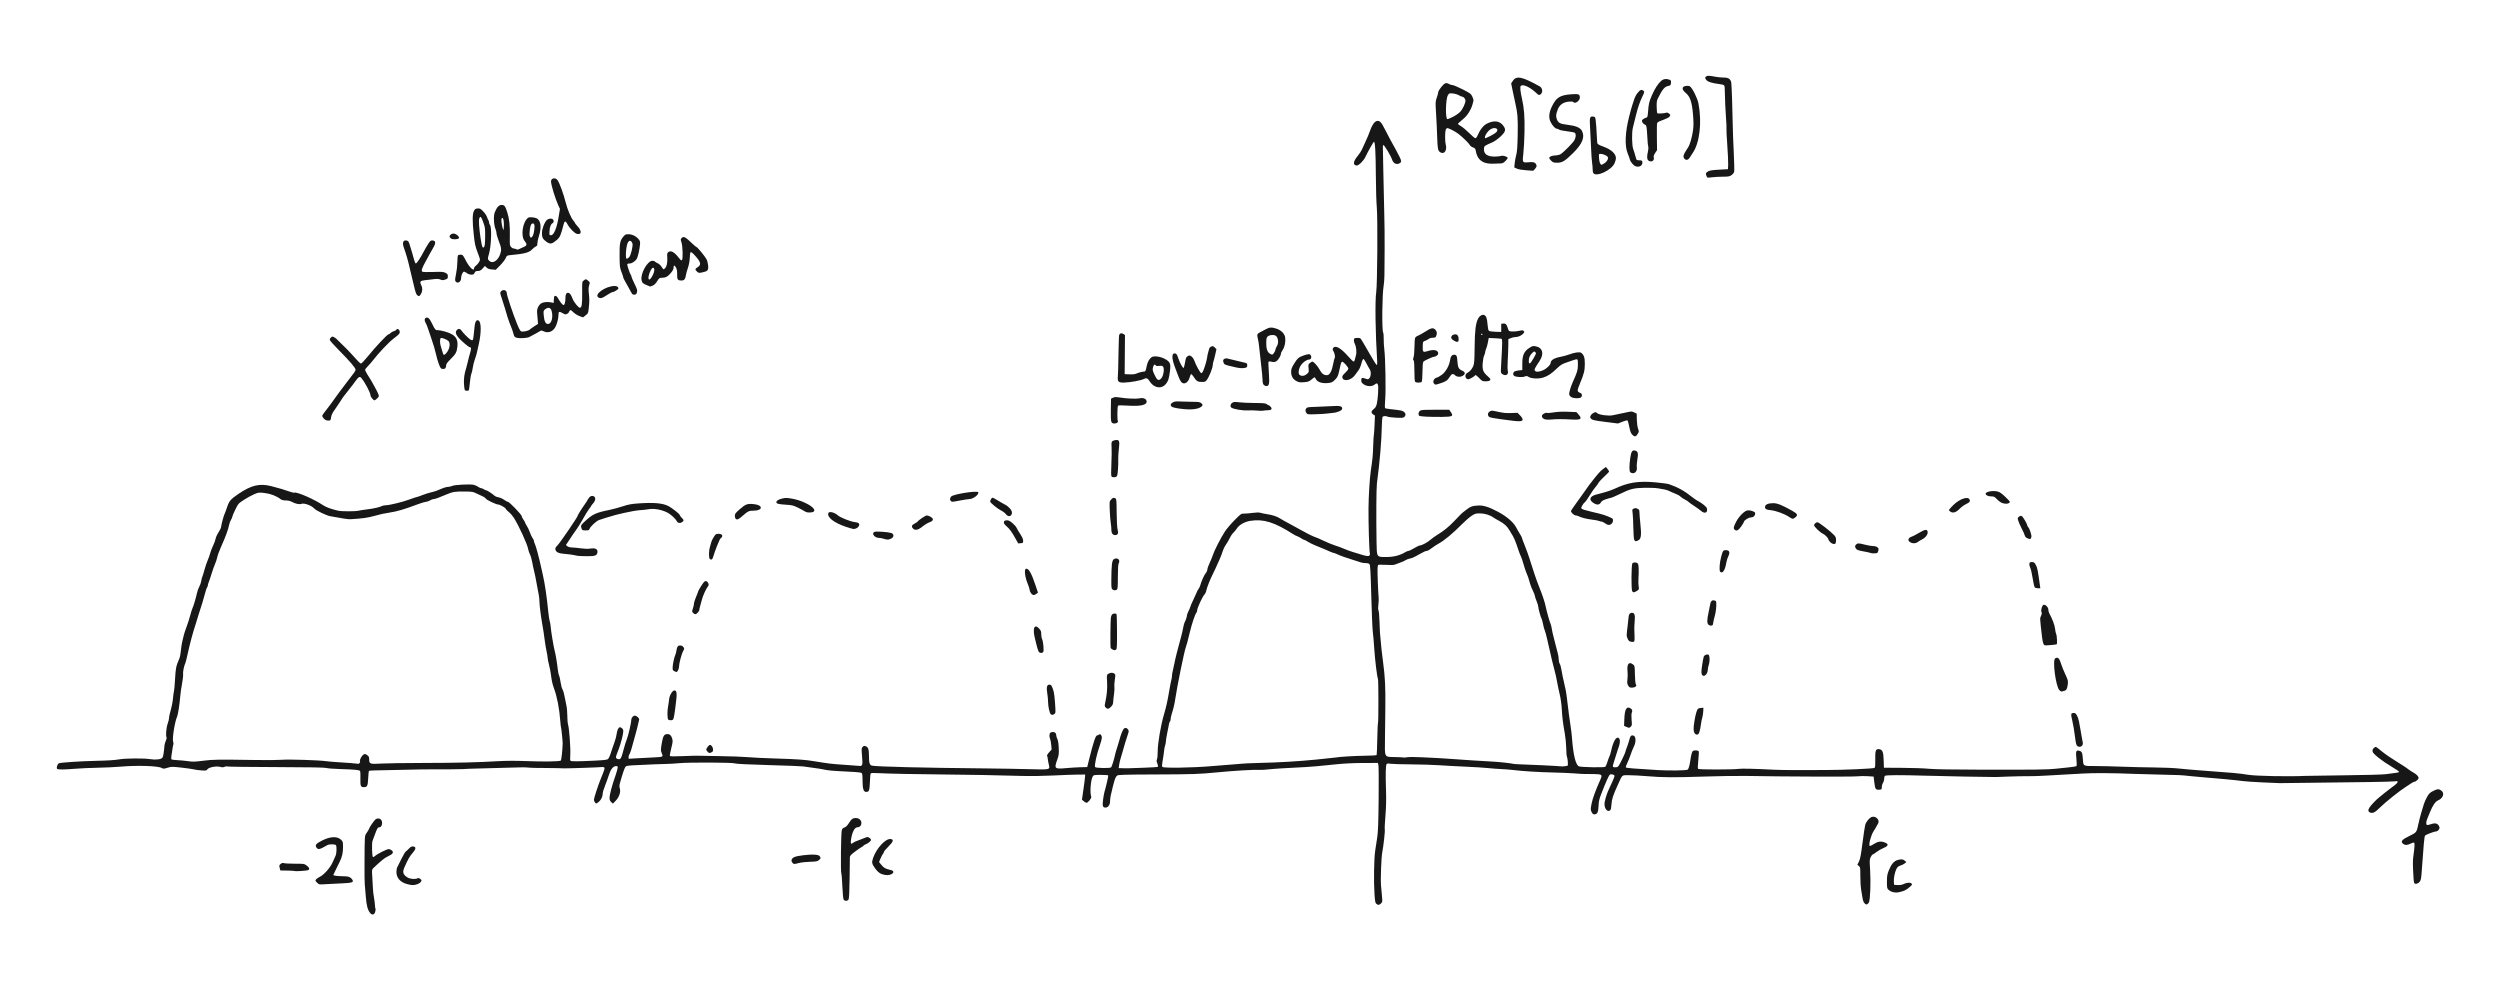 <?xml version="1.0" encoding="UTF-8" standalone="no"?>
<!-- Created with Inkscape (http://www.inkscape.org/) -->

<svg
   xmlns:dc="http://purl.org/dc/elements/1.1/"
   xmlns:cc="http://creativecommons.org/ns#"
   xmlns:rdf="http://www.w3.org/1999/02/22-rdf-syntax-ns#"
   xmlns:svg="http://www.w3.org/2000/svg"
   xmlns="http://www.w3.org/2000/svg"
   xmlns:sodipodi="http://sodipodi.sourceforge.net/DTD/sodipodi-0.dtd"
   xmlns:inkscape="http://www.inkscape.org/namespaces/inkscape"
   version="1.1"
   id="svg265"
   width="660"
   height="261.429"
   viewBox="0 0 660 261.429"
   sodipodi:docname="CB_spectrum.svg"
   inkscape:version="0.92.0 r">
  <defs
     id="defs269" />
  <sodipodi:namedview
     pagecolor="#ffffff"
     bordercolor="#666666"
     borderopacity="1"
     objecttolerance="10"
     gridtolerance="10"
     guidetolerance="10"
     inkscape:pageopacity="0"
     inkscape:pageshadow="2"
     inkscape:window-width="640"
     inkscape:window-height="480"
     id="namedview267"
     showgrid="false"
     fit-margin-top="20"
     fit-margin-left="15"
     fit-margin-right="15"
     fit-margin-bottom="20"
     inkscape:zoom="0.7757575"
     inkscape:cx="330.00003"
     inkscape:cy="130.71451"
     inkscape:window-x="0"
     inkscape:window-y="0"
     inkscape:window-maximized="0"
     inkscape:current-layer="svg265" />
  <path
     style="fill:#171717;stroke-width:0.18"
     d="m 97.777,241.099 c -0.695,-0.768 -1.042,-2.062 -1.215,-4.526 -0.094,-1.342 -0.214,-2.764 -0.266,-3.159 -0.052,-0.396 -0.081,-2.782 -0.065,-5.303 0.054,-8.152 -0.009,-7.347 0.652,-8.346 0.321,-0.486 0.584,-0.958 0.584,-1.048 0,-0.183 0.965,-1.619 1.509,-2.245 0.427,-0.491 1.2,-0.528 1.609,-0.076 0.551,0.609 0.268,2.008 -0.406,2.008 -0.442,0 -0.58,0.213 -1.166,1.798 -0.274,0.742 -0.575,1.554 -0.669,1.806 -0.226,0.605 -0.125,4.168 0.12,4.249 0.103,0.035 0.373,-0.11 0.599,-0.32 0.554,-0.517 3.074,-1.778 3.553,-1.779 0.211,0 0.566,0.146 0.787,0.325 0.623,0.504 0.342,0.989 -0.896,1.545 -0.929,0.417 -1.757,1.078 -3.915,3.124 -0.424,0.402 -0.431,0.453 -0.305,2.399 0.071,1.093 0.148,2.486 0.172,3.094 0.024,0.609 0.145,1.632 0.269,2.275 0.124,0.643 0.237,1.532 0.252,1.977 0.015,0.445 0.082,0.897 0.149,1.004 0.067,0.107 0.031,0.491 -0.081,0.854 -0.228,0.744 -0.774,0.892 -1.27,0.344 z m 265.624,-2.462 c -0.324,-0.227 -0.391,-0.541 -0.527,-2.472 -0.236,-3.341 -0.144,-9.482 0.173,-11.564 0.15,-0.986 0.398,-2.602 0.551,-3.59 0.21,-1.356 0.3,-3.85 0.364,-10.156 0.047,-4.597 0.02,-8.601 -0.06,-8.898 l -0.145,-0.539 -3.852,0.011 c -2.393,0 -5.043,0.129 -6.998,0.331 -4.634,0.478 -6.78,0.673 -8.089,0.735 -4.55,0.214 -8.925,0.489 -10.067,0.633 -0.742,0.093 -1.753,0.146 -2.247,0.115 -1.429,-0.088 -6.811,0.232 -11.415,0.68 -4.622,0.449 -5.992,0.494 -16.113,0.532 -7.995,0.029 -9.785,0.081 -10.032,0.286 -0.53,0.44 -0.763,1.161 -1.717,5.311 -0.091,0.395 -0.169,1.089 -0.173,1.542 -0.008,0.91 -0.532,1.604 -1.211,1.604 -0.715,0 -0.848,-0.42 -0.642,-2.03 0.104,-0.812 0.274,-1.759 0.378,-2.105 0.439,-1.457 1.069,-4.23 0.991,-4.357 -0.047,-0.076 -0.928,-0.137 -1.958,-0.137 -1.748,0 -1.889,0.027 -2.122,0.405 -0.55,0.892 -0.807,4.377 -0.396,5.373 0.137,0.334 -0.858,1.593 -1.259,1.593 -0.133,0 -0.456,-0.185 -0.72,-0.412 l -0.479,-0.412 0.206,-1.431 c 0.472,-3.279 0.564,-3.978 0.602,-4.577 l 0.04,-0.629 -2.067,0.016 c -1.137,0.011 -4.009,0.115 -6.382,0.236 -2.478,0.127 -5.96,0.176 -8.179,0.115 -7.689,-0.21 -13.506,-0.32 -19.414,-0.367 -7.773,-0.062 -16.315,-0.232 -18.63,-0.371 -1.313,-0.079 -1.859,-0.05 -1.954,0.103 -0.072,0.117 -0.166,1.156 -0.208,2.308 -0.08,2.193 -0.217,2.545 -0.99,2.545 -0.675,0 -0.94,-0.813 -0.949,-2.912 -0.007,-1.557 -0.065,-1.997 -0.279,-2.112 -0.279,-0.15 -2.278,-0.304 -6.029,-0.465 -1.19,-0.052 -2.606,-0.176 -3.146,-0.277 -0.54,-0.101 -1.386,-0.262 -1.881,-0.356 -0.494,-0.095 -1.562,-0.245 -2.374,-0.334 -0.811,-0.089 -1.704,-0.212 -1.984,-0.274 -0.28,-0.062 -4.354,-0.22 -9.054,-0.352 -5.444,-0.153 -8.68,-0.312 -8.916,-0.439 -0.498,-0.267 -12.269,-0.314 -14.793,-0.06 -1.038,0.105 -2.737,0.199 -3.775,0.211 -1.038,0.011 -2.292,0.05 -2.786,0.087 -0.494,0.037 -2.331,0.123 -4.082,0.192 -2.675,0.105 -3.228,0.174 -3.462,0.434 -0.251,0.278 -0.727,1.655 -1.46,4.231 -0.179,0.629 -0.205,1.046 -0.085,1.389 0.356,1.023 -0.124,2.444 -1.185,3.505 l -0.626,0.626 -0.436,-0.41 c -0.313,-0.294 -0.436,-0.602 -0.436,-1.089 0,-0.874 0.632,-3.253 1.592,-5.993 0.311,-0.886 0.565,-1.801 0.565,-2.034 0,-0.368 -0.075,-0.415 -0.579,-0.366 -0.71,0.069 -1.348,0.964 -1.836,2.573 -0.18,0.593 -0.6,1.756 -0.933,2.584 -0.334,0.828 -0.606,1.726 -0.606,1.995 0,0.816 -0.384,1.685 -0.971,2.199 -0.306,0.268 -0.628,0.49 -0.716,0.494 -0.251,0.012 -0.637,-0.584 -0.643,-0.993 -0.006,-0.382 1.105,-3.783 1.757,-5.381 1.1,-2.696 1.186,-2.99 0.92,-3.157 -0.141,-0.088 -0.377,-0.128 -0.525,-0.088 -0.29,0.078 -8.728,0.374 -10.067,0.353 -0.445,-0.011 -1.213,-0.034 -1.708,-0.06 -0.494,-0.026 -2.153,-0.045 -3.685,-0.043 -1.532,0 -3.15,-0.028 -3.595,-0.069 -1.445,-0.132 -1.664,-0.133 -5.213,-0.019 -1.928,0.062 -5.481,0.158 -7.897,0.214 -2.415,0.056 -4.44,0.132 -4.5,0.169 -0.084,0.053 -6.307,0.096 -10.523,0.075 -0.297,0 -2.804,0.053 -5.573,0.121 -2.768,0.068 -5.855,0.134 -6.859,0.146 -1.004,0.012 -1.873,0.068 -1.93,0.124 -0.057,0.057 -0.145,0.946 -0.195,1.977 -0.099,2.04 -0.244,2.324 -1.185,2.324 -0.79,0 -0.92,-0.343 -0.868,-2.292 0.026,-0.974 -0.006,-1.857 -0.071,-1.963 -0.174,-0.282 -1.441,-0.409 -5.12,-0.515 -1.803,-0.052 -3.501,-0.182 -3.772,-0.29 -0.335,-0.133 -4.581,-0.208 -13.271,-0.235 -7.028,-0.022 -12.866,-0.094 -12.974,-0.162 -0.108,-0.067 -0.405,-0.027 -0.659,0.089 -0.338,0.154 -0.644,0.159 -1.137,0.02 -0.992,-0.28 -3.004,0.093 -3.377,0.627 -0.26,0.371 -0.378,0.392 -1.665,0.297 -0.762,-0.056 -1.611,-0.173 -1.888,-0.26 -0.277,-0.087 -1.716,-0.294 -3.199,-0.46 -2.579,-0.289 -2.743,-0.288 -3.778,0.025 -0.986,0.298 -1.124,0.303 -1.564,0.049 -0.956,-0.55 -6.5,-0.725 -10.819,-0.342 -1.434,0.127 -4.144,0.256 -6.022,0.286 -1.879,0.03 -4.629,0.156 -6.112,0.279 -2.85,0.237 -4.404,0.242 -4.631,0.015 -0.257,-0.257 0.085,-1.309 0.477,-1.47 0.501,-0.205 5.716,-0.554 9.547,-0.638 3.546,-0.078 5.026,-0.175 6.651,-0.434 1.558,-0.249 6.37,-0.269 7.763,-0.033 1.562,0.265 3.072,0.087 3.374,-0.398 0.206,-0.33 0.367,-1.321 0.529,-3.254 0.025,-0.297 0.188,-0.839 0.362,-1.204 0.182,-0.383 0.256,-0.764 0.173,-0.897 -0.247,-0.399 -0.062,-2.596 0.303,-3.592 0.191,-0.523 0.348,-1.146 0.348,-1.383 0,-0.237 0.078,-0.724 0.173,-1.081 0.621,-2.331 0.788,-3.146 0.904,-4.425 0.072,-0.791 0.182,-1.56 0.244,-1.708 0.063,-0.148 0.191,-1.604 0.286,-3.236 0.171,-2.944 0.251,-3.324 1.137,-5.393 0.148,-0.346 0.327,-1.276 0.397,-2.067 0.07,-0.791 0.247,-1.923 0.394,-2.517 0.147,-0.593 0.335,-1.362 0.417,-1.708 0.083,-0.346 0.408,-1.317 0.724,-2.157 0.316,-0.84 0.728,-2.135 0.916,-2.876 0.188,-0.742 0.455,-1.591 0.594,-1.887 0.307,-0.657 0.914,-2.702 1.201,-4.045 0.116,-0.544 0.393,-1.312 0.615,-1.708 0.222,-0.395 0.455,-1.066 0.518,-1.491 0.063,-0.424 0.185,-0.91 0.271,-1.079 0.086,-0.169 0.342,-0.994 0.569,-1.835 0.226,-0.841 0.608,-1.973 0.848,-2.517 0.24,-0.544 0.549,-1.419 0.687,-1.944 0.138,-0.525 0.484,-1.426 0.77,-2.002 0.286,-0.576 0.574,-1.369 0.64,-1.763 0.067,-0.394 0.413,-1.152 0.77,-1.683 0.357,-0.531 0.669,-1.209 0.695,-1.506 0.055,-0.639 0.695,-2.99 0.939,-3.452 0.094,-0.178 0.388,-0.97 0.652,-1.761 0.538,-1.607 0.923,-2.047 3.063,-3.499 3.309,-2.244 5.529,-2.764 8.539,-1.997 2.167,0.552 3.794,1.034 4.849,1.435 0.541,0.206 1.114,0.333 1.273,0.283 0.739,-0.234 5.333,1.783 7.681,3.373 0.717,0.485 2.194,1.014 3.903,1.397 0.96,0.215 4.492,0.212 5.393,0 0.395,-0.096 1.425,-0.256 2.288,-0.357 1.659,-0.194 3.289,-0.566 3.889,-0.887 0.198,-0.106 0.629,-0.192 0.957,-0.19 0.942,0.011 4.574,-0.881 6.352,-1.55 0.892,-0.336 1.711,-0.61 1.82,-0.61 0.109,0 0.795,-0.235 1.524,-0.523 0.729,-0.287 1.77,-0.619 2.314,-0.736 0.544,-0.118 1.231,-0.319 1.528,-0.447 1.723,-0.744 2.464,-0.991 2.963,-0.991 0.308,0 0.778,-0.11 1.045,-0.245 0.604,-0.305 4.71,-0.521 5.683,-0.3 0.387,0.088 0.929,0.327 1.206,0.532 0.277,0.204 0.648,0.374 0.825,0.378 0.177,0 0.479,0.125 0.671,0.27 0.192,0.145 0.462,0.264 0.6,0.264 0.244,0 1.585,0.872 2.249,1.462 0.181,0.161 0.651,0.345 1.044,0.407 0.393,0.063 1.047,0.355 1.454,0.65 0.407,0.295 0.866,0.536 1.019,0.536 0.364,0 3.622,3.394 3.622,3.773 0,0.161 0.202,0.566 0.449,0.901 0.247,0.335 0.449,0.696 0.449,0.802 0,0.106 0.198,0.484 0.439,0.839 0.242,0.355 0.606,1.123 0.81,1.705 0.204,0.582 0.532,1.277 0.729,1.545 0.197,0.268 0.358,0.617 0.358,0.776 0,0.159 0.095,0.465 0.21,0.681 0.305,0.57 1.131,3.658 1.788,6.684 0.107,0.494 0.269,1.222 0.36,1.618 0.536,2.341 1.036,5.746 1.425,9.707 0.107,1.087 0.282,2.22 0.389,2.517 0.107,0.297 0.215,0.903 0.24,1.348 0.062,1.098 0.825,5.687 1.082,6.503 0.188,0.598 0.644,3.323 0.776,4.642 0.074,0.742 0.231,1.525 0.349,1.741 0.117,0.216 0.3,1.025 0.407,1.798 0.107,0.772 0.341,1.647 0.52,1.944 0.179,0.297 0.427,1.146 0.55,1.887 0.124,0.742 0.335,1.79 0.469,2.33 0.134,0.54 0.244,1.754 0.244,2.697 0,0.944 0.088,1.999 0.196,2.344 0.311,0.993 0.707,6.413 0.587,8.018 -0.075,0.999 -0.045,1.498 0.094,1.584 0.261,0.161 2.161,0.144 6.289,-0.058 2.583,-0.126 3.361,-0.222 3.579,-0.44 0.288,-0.288 0.578,-0.99 1.052,-2.545 0.151,-0.494 0.461,-1.384 0.689,-1.977 0.228,-0.593 0.47,-1.524 0.537,-2.067 0.128,-1.04 0.497,-1.802 0.868,-1.792 0.407,0.01 0.886,0.506 0.896,0.926 0.018,0.765 -0.61,3.268 -1.208,4.816 -0.843,2.184 -0.842,2.181 -0.617,2.454 0.113,0.136 0.399,0.247 0.637,0.247 0.44,0 0.639,-0.313 0.973,-1.528 0.679,-2.47 0.888,-3.158 1.151,-3.78 0.353,-0.836 1.175,-4.414 1.175,-5.117 0,-0.52 0.484,-1.079 0.934,-1.079 0.475,0 1.258,0.731 1.13,1.055 -0.063,0.161 -0.189,0.697 -0.278,1.192 -0.09,0.494 -0.411,1.748 -0.714,2.786 -0.303,1.038 -0.662,2.333 -0.797,2.876 -0.28,1.122 -0.687,2.271 -0.87,2.453 -0.068,0.068 -0.123,0.324 -0.123,0.57 v 0.447 l 2.112,-0.12 c 1.162,-0.066 3.184,-0.172 4.494,-0.235 2.595,-0.125 2.568,-0.109 2.11,-1.206 -0.245,-0.587 -0.242,-0.834 0.034,-2.494 0.332,-1.999 0.617,-2.46 1.529,-2.467 0.608,0 0.981,0.366 1.24,1.23 0.173,0.577 0.134,0.955 -0.263,2.529 -0.257,1.018 -0.417,1.931 -0.355,2.029 0.073,0.118 1.237,0.13 3.369,0.037 1.792,-0.079 3.581,-0.127 3.977,-0.107 0.395,0.02 3.065,0.067 5.932,0.106 2.867,0.039 6.103,0.159 7.19,0.268 1.088,0.109 4.606,0.277 7.82,0.373 5.394,0.162 7.431,0.308 9.797,0.703 3.555,0.593 4.86,0.75 7.64,0.921 1.73,0.106 3.514,0.236 3.965,0.29 1.2,0.143 1.254,0.013 1.04,-2.522 -0.168,-1.995 -0.158,-2.159 0.162,-2.478 0.28,-0.28 0.43,-0.308 0.827,-0.158 0.652,0.248 0.838,0.829 0.838,2.618 0,1.791 0.175,2.341 0.792,2.496 1.08,0.271 13.451,0.574 30.037,0.735 3.559,0.035 8.696,0.122 11.416,0.195 5.724,0.153 5.579,0.189 5.214,-1.307 -0.116,-0.474 -0.23,-1.109 -0.254,-1.411 -0.024,-0.302 -0.105,-0.649 -0.18,-0.771 -0.084,-0.135 0.122,-0.506 0.531,-0.959 l 0.667,-0.739 -0.116,-1.249 c -0.064,-0.687 -0.196,-1.398 -0.293,-1.58 -0.243,-0.455 -0.222,-1.316 0.039,-1.577 0.119,-0.119 0.426,-0.216 0.683,-0.216 0.58,0 0.899,0.303 0.899,0.854 0,0.232 0.133,0.679 0.295,0.993 0.195,0.377 0.32,1.181 0.369,2.373 0.066,1.596 0.022,1.947 -0.385,3.06 -0.874,2.393 -0.729,2.536 2.277,2.259 1.214,-0.112 2.976,-0.221 3.915,-0.242 l 1.708,-0.039 0.489,-1.977 c 1.101,-4.452 1.737,-6.381 2.104,-6.381 0.166,0 0.395,-0.094 0.509,-0.208 0.318,-0.318 0.763,0.145 0.763,0.793 0,0.297 -0.208,1.117 -0.462,1.821 -0.88,2.438 -1.589,5.66 -1.309,5.954 0.28,0.294 4.002,0.347 4.229,0.06 0.201,-0.255 0.844,-2.335 1.046,-3.385 0.067,-0.346 0.326,-1.236 0.576,-1.977 0.25,-0.742 0.519,-1.631 0.596,-1.978 0.206,-0.921 0.79,-2.441 1.063,-2.77 0.338,-0.408 0.86,-0.353 1.172,0.123 0.241,0.367 0.233,0.509 -0.075,1.393 -0.374,1.074 -0.873,2.714 -1.338,4.4 -0.164,0.593 -0.417,1.455 -0.562,1.914 -0.145,0.46 -0.315,1.208 -0.377,1.663 l -0.113,0.827 1.238,0.033 c 0.681,0.018 1.4,0.019 1.597,0 0.198,-0.016 1.937,-0.077 3.865,-0.136 1.928,-0.059 3.57,-0.17 3.649,-0.246 0.079,-0.077 0.012,-0.468 -0.149,-0.87 -0.221,-0.553 -0.245,-0.82 -0.099,-1.093 0.107,-0.199 0.195,-1.115 0.197,-2.037 0.005,-2.24 0.809,-6.967 1.691,-9.944 0.579,-1.954 0.889,-3.354 1.354,-6.112 0.217,-1.285 0.469,-2.585 0.56,-2.889 0.091,-0.304 0.166,-0.789 0.167,-1.079 0,-0.29 0.086,-0.834 0.19,-1.209 0.104,-0.375 0.295,-1.265 0.425,-1.977 0.211,-1.158 0.98,-4.217 1.817,-7.227 0.165,-0.593 0.398,-1.608 0.518,-2.256 0.12,-0.647 0.293,-1.294 0.384,-1.438 0.25,-0.392 0.613,-1.476 0.616,-1.84 0.002,-0.176 0.205,-0.72 0.452,-1.207 0.247,-0.488 0.449,-0.98 0.449,-1.093 0,-0.114 0.404,-1.045 0.899,-2.07 0.494,-1.025 0.899,-1.913 0.899,-1.974 0,-0.061 0.149,-0.325 0.332,-0.588 0.183,-0.263 0.377,-0.639 0.431,-0.837 0.324,-1.172 1.067,-2.863 1.467,-3.339 0.256,-0.304 0.465,-0.763 0.465,-1.02 0,-0.257 0.273,-1.039 0.606,-1.739 0.333,-0.7 0.715,-1.636 0.848,-2.081 0.323,-1.081 2.119,-4.586 3.164,-6.179 0.463,-0.705 1.618,-2.065 2.567,-3.022 1.683,-1.697 1.746,-1.74 2.528,-1.725 0.441,0.011 1.462,-0.074 2.267,-0.185 1.021,-0.139 1.647,-0.144 2.067,-0.015 0.331,0.102 1.047,0.251 1.591,0.332 1.547,0.229 2.716,0.612 3.595,1.177 0.445,0.286 1.496,0.877 2.337,1.314 0.84,0.436 1.73,0.924 1.977,1.083 0.247,0.159 0.813,0.471 1.258,0.695 0.445,0.223 0.93,0.483 1.079,0.578 0.483,0.31 2.523,1.273 2.696,1.273 0.093,0 1.008,0.401 2.034,0.891 1.026,0.49 2.424,1.064 3.107,1.276 0.683,0.212 1.767,0.613 2.41,0.891 1.132,0.49 2.851,1.06 5.162,1.713 1.36,0.384 1.778,0.195 1.581,-0.717 -0.162,-0.748 -0.367,-7.935 -0.335,-11.731 0.027,-3.17 0.317,-7.93 0.602,-9.85 0.474,-3.201 0.552,-4.005 0.633,-6.534 0.049,-1.518 0.124,-2.818 0.169,-2.889 0.044,-0.071 0.13,-1.265 0.19,-2.652 l 0.109,-2.521 -0.46,-0.301 c -0.622,-0.408 -0.578,-0.879 0.135,-1.423 0.454,-0.346 0.647,-0.68 0.818,-1.414 0.278,-1.198 0.477,-4.257 0.318,-4.891 -0.143,-0.568 -0.354,-0.593 -0.962,-0.114 -0.672,0.529 -1.938,0.485 -2.794,-0.097 -0.558,-0.379 -0.671,-0.561 -0.671,-1.079 0,-0.702 0.201,-0.768 1.218,-0.4 0.566,0.205 0.642,0.189 0.957,-0.2 0.437,-0.54 0.451,-1.766 0.027,-2.362 -0.173,-0.243 -0.557,-0.926 -0.854,-1.517 -0.297,-0.591 -0.636,-1.103 -0.753,-1.137 -0.123,-0.036 -0.304,0.269 -0.425,0.713 -0.334,1.229 -0.572,1.821 -0.928,2.303 -0.182,0.247 -0.593,0.81 -0.914,1.251 -1.042,1.434 -3.158,1.794 -3.332,0.566 -0.045,-0.318 0.149,-0.619 0.764,-1.183 0.453,-0.416 0.825,-0.911 0.825,-1.1 0,-0.431 -1.35,-1.93 -1.649,-1.831 -0.122,0.041 -0.278,0.311 -0.346,0.601 -0.068,0.29 -0.27,1.172 -0.449,1.96 -0.276,1.218 -0.434,1.545 -1.053,2.178 -0.626,0.641 -0.868,0.762 -1.736,0.869 -1.598,0.196 -2.904,-0.197 -3.319,-1 -0.146,-0.283 -0.312,-0.514 -0.367,-0.514 -0.056,0 -0.419,0.272 -0.806,0.603 -0.609,0.521 -0.875,0.618 -1.954,0.708 -1.071,0.09 -1.359,0.047 -2.02,-0.299 -0.928,-0.485 -1.4,-1.315 -1.4,-2.463 0,-0.633 0.156,-1.08 0.683,-1.952 0.951,-1.573 1.321,-1.906 2.591,-2.335 1.427,-0.482 1.722,-0.472 1.968,0.069 0.224,0.491 -0.034,0.994 -0.509,0.994 -0.57,0 -1.644,0.74 -2.122,1.461 -0.653,0.987 -0.829,2.268 -0.358,2.612 0.52,0.38 1.261,0.285 1.888,-0.242 0.555,-0.467 0.571,-0.519 0.467,-1.518 -0.101,-0.963 -0.076,-1.06 0.362,-1.404 0.258,-0.203 0.537,-0.37 0.619,-0.37 0.362,0 1.41,1.154 1.925,2.119 0.566,1.062 1.1,1.476 1.903,1.476 0.772,0 1.331,-1.022 1.722,-3.146 0.128,-0.692 0.297,-1.342 0.378,-1.444 0.179,-0.228 -0.045,-1.29 -0.388,-1.838 -0.189,-0.302 -0.203,-0.482 -0.055,-0.718 0.545,-0.869 2.008,-0.083 3.935,2.114 0.692,0.789 1.358,1.435 1.48,1.436 0.122,7e-4 0.267,-0.221 0.323,-0.493 0.056,-0.272 0.191,-0.794 0.299,-1.16 0.238,-0.804 0.091,-2.254 -0.306,-3.022 -0.16,-0.308 -0.265,-0.778 -0.234,-1.043 0.049,-0.424 0.142,-0.488 0.775,-0.529 0.395,-0.026 0.806,0.015 0.912,0.09 0.106,0.076 0.551,0.768 0.989,1.54 0.438,0.772 1.079,1.881 1.425,2.466 0.346,0.585 0.893,1.51 1.215,2.057 0.322,0.547 0.655,0.995 0.74,0.995 0.085,0 0.127,-0.425 0.094,-0.944 -0.477,-7.426 -0.597,-16.039 -0.256,-18.291 0.299,-1.97 0.419,-19.629 0.152,-22.38 -0.115,-1.187 -0.227,-4.867 -0.249,-8.179 -0.044,-6.555 -0.193,-9.215 -0.509,-9.12 -0.166,0.049 -1.511,2.436 -2.312,4.101 -0.434,0.902 -1.682,2.144 -2.156,2.144 -1.136,0 -1.066,-1.018 0.175,-2.516 0.45,-0.544 0.938,-1.272 1.084,-1.618 0.146,-0.346 0.608,-1.357 1.027,-2.247 0.419,-0.89 0.903,-2.046 1.075,-2.57 0.48,-1.457 1.124,-2.487 1.705,-2.728 0.805,-0.334 1.316,0.128 2.251,2.036 0.443,0.904 1.125,2.21 1.516,2.902 1.065,1.885 1.824,3.294 2.415,4.479 0.587,1.177 0.531,1.505 -0.309,1.804 -0.692,0.246 -1.395,-0.222 -1.693,-1.127 -0.334,-1.014 -2.076,-3.916 -2.286,-3.808 -0.096,0.049 -0.156,0.292 -0.134,0.539 0.022,0.247 0.081,3.2 0.13,6.561 0.049,3.361 0.155,8.134 0.234,10.606 0.08,2.472 0.126,6.84 0.104,9.707 -0.022,2.867 -0.046,5.981 -0.052,6.921 -0.006,0.939 -0.095,2.17 -0.196,2.736 -0.406,2.267 -0.513,11.718 -0.14,12.419 0.095,0.178 0.161,0.947 0.147,1.708 -0.014,0.761 0.056,1.99 0.155,2.732 0.289,2.148 0.444,10.793 0.237,13.212 -0.105,1.227 -0.117,2.226 -0.028,2.318 0.086,0.088 0.91,0.229 1.83,0.312 0.92,0.083 1.994,0.229 2.387,0.324 1.103,0.266 1.516,1.084 0.851,1.686 -0.27,0.244 -0.627,0.276 -2.192,0.196 -1.028,-0.053 -2.01,-0.172 -2.183,-0.264 -0.446,-0.239 -1.19,-0.207 -1.355,0.057 -0.077,0.124 -0.159,0.993 -0.181,1.932 -0.11,4.685 -0.524,9.607 -1.317,15.639 -0.155,1.18 -0.206,9.085 -0.098,15.361 0.072,4.209 -0.03,4.053 2.637,4.053 1.881,0 3.589,-0.436 4.91,-1.252 0.325,-0.201 0.728,-0.366 0.895,-0.366 0.167,0 0.84,-0.324 1.495,-0.719 0.656,-0.396 1.342,-0.719 1.524,-0.719 0.5,0 2.044,-0.834 2.798,-1.511 0.367,-0.33 1.113,-0.87 1.656,-1.201 1.827,-1.111 3.131,-2.165 4.615,-3.731 1.904,-2.01 1.78,-1.891 2.967,-2.822 1.269,-0.995 1.724,-1.174 3.241,-1.271 1.442,-0.092 2.868,0.347 5.272,1.626 2.418,1.286 4.19,2.82 4.906,4.247 0.22,0.439 0.635,1.162 0.921,1.607 0.286,0.445 0.526,0.902 0.534,1.016 0.007,0.114 0.366,1.085 0.796,2.157 0.43,1.073 0.968,2.557 1.195,3.298 0.932,3.042 1.856,5.759 2.506,7.37 0.907,2.247 1.56,4.193 1.779,5.303 0.245,1.244 1.068,4.173 1.289,4.585 0.1,0.187 0.253,0.809 0.341,1.383 0.088,0.574 0.289,1.488 0.448,2.032 0.158,0.544 0.415,1.555 0.569,2.247 0.155,0.692 0.398,1.633 0.54,2.091 0.142,0.458 0.259,1.188 0.259,1.623 0,0.434 0.116,0.956 0.258,1.158 0.142,0.203 0.339,0.888 0.439,1.523 0.099,0.635 0.258,1.478 0.353,1.874 0.174,0.726 0.462,2.019 0.781,3.505 0.096,0.445 0.238,1.375 0.317,2.067 0.306,2.676 0.766,6.178 1.003,7.64 0.137,0.84 0.3,2.216 0.362,3.056 0.335,4.508 0.979,7.123 1.838,7.454 0.617,0.238 6.663,0.343 6.931,0.121 0.139,-0.115 0.39,-0.674 0.558,-1.241 0.168,-0.567 0.412,-1.234 0.542,-1.481 0.13,-0.247 0.331,-0.894 0.445,-1.438 0.511,-2.429 1.324,-3.876 1.957,-3.48 0.561,0.351 0.481,1.423 -0.249,3.3 -0.134,0.346 -0.363,1.074 -0.508,1.618 -0.145,0.544 -0.394,1.345 -0.554,1.78 -0.34,0.928 -0.208,1.146 0.648,1.064 0.577,-0.056 0.654,-0.152 1.543,-1.946 0.515,-1.038 0.939,-1.994 0.944,-2.124 0.004,-0.13 0.16,-0.615 0.346,-1.079 0.186,-0.463 0.437,-1.206 0.558,-1.651 0.389,-1.433 0.502,-1.618 0.991,-1.618 0.916,0 1.046,1.647 0.249,3.167 -0.201,0.384 -0.55,1.264 -0.774,1.956 -0.225,0.692 -0.63,1.693 -0.899,2.224 -0.27,0.532 -0.422,1.034 -0.337,1.119 0.151,0.151 2.328,0.329 8.504,0.694 2.935,0.174 7.418,0.11 7.775,-0.11 0.25,-0.154 0.506,-0.962 0.675,-2.128 0.26,-1.792 0.485,-2.643 0.743,-2.807 0.412,-0.261 1.414,-0.187 1.53,0.114 0.058,0.151 0.004,1.208 -0.118,2.35 -0.152,1.414 -0.165,2.134 -0.04,2.26 0.211,0.211 9.065,0.215 10.648,0 0.915,-0.122 3.999,-0.048 9.514,0.227 1.229,0.062 4.06,0.103 6.292,0.093 2.232,-0.01 5.473,-0.019 7.203,-0.021 4.718,0 12.637,-0.352 12.909,-0.568 0.174,-0.138 0.225,-0.713 0.196,-2.182 -0.047,-2.369 0.118,-2.847 0.956,-2.763 0.945,0.094 1.192,0.667 1.263,2.932 l 0.063,1.977 4.935,0.032 c 2.714,0.018 5.844,0.128 6.956,0.246 1.329,0.141 6.192,0.222 14.201,0.238 13.804,0.026 17.359,-0.02 19.281,-0.252 0.742,-0.089 2.234,-0.246 3.317,-0.349 1.083,-0.102 2.044,-0.261 2.136,-0.353 0.103,-0.103 0.099,-0.846 -0.011,-1.932 -0.2,-1.988 -0.086,-2.321 0.724,-2.117 0.716,0.18 0.862,0.48 0.972,2.004 0.155,2.154 -0.039,2.032 3.25,2.038 1.554,0 4.726,0.079 7.049,0.169 2.323,0.09 6.166,0.182 8.539,0.203 2.373,0.021 5.285,0.146 6.471,0.279 1.186,0.132 3.815,0.361 5.842,0.508 8.659,0.627 10.217,0.77 12.493,1.148 2.028,0.336 10.892,0.505 15.19,0.289 0.643,-0.033 5.294,-0.101 10.336,-0.153 5.042,-0.052 9.896,-0.183 10.786,-0.291 3.142,-0.382 3.523,-0.45 3.543,-0.628 0.011,-0.099 -0.871,-0.706 -1.959,-1.348 -2.42,-1.428 -4.872,-3.348 -5.028,-3.938 -0.124,-0.469 0.06,-0.873 0.535,-1.173 0.339,-0.214 0.293,-0.24 1.851,1.03 0.582,0.475 1.503,1.147 2.047,1.493 0.544,0.346 1.384,0.888 1.866,1.204 0.483,0.316 1.214,0.776 1.626,1.024 0.411,0.247 1.06,0.692 1.441,0.989 0.381,0.297 1.063,0.742 1.514,0.989 0.452,0.247 0.943,0.667 1.092,0.934 0.254,0.454 0.243,0.514 -0.161,0.944 -0.237,0.253 -0.567,0.459 -0.733,0.459 -0.166,0 -0.576,0.199 -0.912,0.441 -0.336,0.243 -0.975,0.664 -1.42,0.936 -1.459,0.893 -5.45,4.079 -6.766,5.401 -1.355,1.362 -1.965,1.666 -2.685,1.338 -0.524,-0.239 -0.552,-0.656 -0.091,-1.355 0.426,-0.647 1.836,-2.109 2.565,-2.661 0.301,-0.228 0.928,-0.738 1.394,-1.133 0.466,-0.396 1.191,-0.962 1.611,-1.258 1.36,-0.961 1.815,-1.375 1.815,-1.654 0,-0.214 -0.134,-0.249 -0.618,-0.158 -0.34,0.064 -3.555,0.154 -7.146,0.2 -19.562,0.252 -23.089,0.295 -23.335,0.284 -0.148,-0.011 -2.124,-0.091 -4.39,-0.188 -2.266,-0.097 -4.693,-0.261 -5.393,-0.364 -1.32,-0.195 -7.992,-0.832 -10.351,-0.989 -0.742,-0.049 -2.198,-0.181 -3.236,-0.294 -2.829,-0.306 -2.962,-0.313 -7.999,-0.414 -2.571,-0.052 -5.766,-0.14 -7.101,-0.197 -5.271,-0.224 -10.826,-0.264 -13.392,-0.096 -1.483,0.097 -3.546,0.212 -4.584,0.255 -1.038,0.043 -3.262,0.17 -4.943,0.282 -1.68,0.112 -3.905,0.19 -4.943,0.172 -1.039,-0.018 -3.344,0.023 -5.124,0.09 -1.78,0.067 -3.357,0.126 -3.505,0.131 -0.938,0.032 -14.655,-0.233 -19.055,-0.367 -6.033,-0.184 -9.873,-0.169 -10.201,0.038 -0.124,0.078 -0.225,0.423 -0.225,0.767 0,0.344 -0.142,0.842 -0.315,1.108 -0.173,0.266 -0.315,0.768 -0.315,1.117 0,0.596 -0.038,0.637 -0.629,0.681 -0.986,0.073 -1.129,-0.127 -1.338,-1.877 l -0.19,-1.586 -1.528,-0.104 c -0.84,-0.057 -2.135,-0.039 -2.876,0.04 -1.286,0.137 -20.01,0.07 -28.942,-0.103 -2.323,-0.045 -7.379,0.024 -11.235,0.154 -8.147,0.275 -11.104,0.257 -15.19,-0.091 -1.631,-0.139 -3.772,-0.254 -4.756,-0.254 -2.049,0 -1.709,-0.281 -2.95,2.426 -1.294,2.822 -1.675,3.982 -1.728,5.258 -0.027,0.668 -0.15,1.335 -0.273,1.483 -0.331,0.399 -0.852,0.327 -1.172,-0.161 -0.49,-0.747 -0.515,-1.597 -0.088,-3.012 0.411,-1.363 0.586,-1.792 1.69,-4.139 0.357,-0.758 0.649,-1.505 0.649,-1.659 0,-0.342 -0.852,-0.585 -1.226,-0.349 -0.265,0.167 -1.058,1.941 -2.316,5.185 -0.503,1.295 -0.638,1.915 -0.68,3.109 -0.057,1.639 -0.338,2.194 -1.112,2.194 -0.308,0 -0.507,-0.173 -0.726,-0.632 -0.281,-0.589 -0.281,-0.736 -0.007,-2.162 0.262,-1.358 1.034,-3.481 2.294,-6.309 0.628,-1.41 0.53,-1.497 -1.749,-1.54 -1.066,-0.02 -2.181,-0.029 -2.477,-0.022 -0.297,0.011 -1.429,-0.059 -2.517,-0.148 -1.088,-0.089 -3.676,-0.2 -5.752,-0.246 -3.874,-0.086 -7.816,-0.332 -10.516,-0.655 -0.84,-0.101 -2.296,-0.215 -3.236,-0.254 -0.939,-0.039 -2.479,-0.155 -3.421,-0.259 -0.942,-0.104 -3.531,-0.266 -5.752,-0.361 -2.221,-0.094 -5.374,-0.266 -7.005,-0.38 -1.631,-0.114 -5.069,-0.221 -7.64,-0.236 -2.571,-0.015 -5.004,-0.089 -5.407,-0.164 -0.524,-0.098 -0.788,-0.069 -0.927,0.099 -0.247,0.3 -0.298,2.542 -0.156,6.976 0.079,2.48 0.031,4.468 -0.164,6.796 -0.151,1.81 -0.224,3.374 -0.161,3.475 0.119,0.192 -0.346,4.436 -0.657,5.997 -0.264,1.325 -0.488,7.148 -0.339,8.808 0.071,0.791 0.19,2.092 0.264,2.892 0.128,1.377 0.113,1.475 -0.282,1.843 -0.491,0.457 -0.68,0.478 -1.18,0.128 z m -43.391,-36.392 c 2.323,-0.207 4.912,-0.412 5.752,-0.456 0.84,-0.044 1.811,-0.123 2.157,-0.177 0.346,-0.053 2.247,-0.138 4.224,-0.187 5.775,-0.143 10.277,-0.407 15.346,-0.899 2.607,-0.253 4.912,-0.498 5.123,-0.544 0.86,-0.187 5.235,-0.448 7.891,-0.471 1.559,-0.013 2.877,-0.094 2.929,-0.178 0.052,-0.085 0.129,-1.978 0.169,-4.208 0.041,-2.229 0.125,-4.136 0.187,-4.236 0.154,-0.25 0.146,-11.424 -0.008,-11.674 -0.223,-0.36 -0.796,-5.056 -0.986,-8.087 -0.103,-1.631 -0.271,-3.573 -0.374,-4.314 -0.103,-0.742 -0.284,-4.996 -0.402,-9.455 -0.168,-6.359 -0.267,-8.171 -0.461,-8.404 -0.16,-0.193 -0.52,-0.297 -1.025,-0.297 -0.428,0 -0.964,-0.072 -1.191,-0.162 -0.227,-0.089 -1.141,-0.382 -2.031,-0.652 -1.907,-0.577 -3.316,-1.081 -4.326,-1.546 -0.402,-0.185 -0.817,-0.337 -0.922,-0.337 -0.162,0 -0.955,-0.324 -2.661,-1.089 -0.198,-0.088 -1.047,-0.434 -1.887,-0.768 -0.84,-0.334 -1.843,-0.821 -2.227,-1.083 -0.385,-0.262 -0.798,-0.476 -0.919,-0.476 -0.121,0 -0.506,-0.194 -0.855,-0.431 -0.35,-0.237 -0.826,-0.488 -1.059,-0.557 -0.233,-0.069 -0.706,-0.308 -1.052,-0.531 -4.918,-3.166 -7.866,-4.082 -11.336,-3.521 -1.518,0.245 -2.969,1.08 -3.571,2.053 -0.193,0.312 -0.56,0.763 -0.816,1.004 -0.256,0.24 -0.572,0.643 -0.703,0.896 -0.691,1.335 -1.195,2.204 -1.512,2.608 -0.195,0.248 -0.487,0.877 -0.65,1.398 -0.163,0.521 -0.506,1.433 -0.764,2.026 -0.602,1.387 -1.654,3.681 -1.881,4.101 -0.573,1.061 -1.57,3.563 -1.681,4.222 -0.072,0.425 -0.311,0.951 -0.531,1.168 -0.495,0.49 -1.902,3.538 -1.902,4.12 0,0.235 -0.083,0.51 -0.183,0.611 -0.359,0.359 -1.196,2.84 -1.781,5.281 -0.595,2.481 -0.772,3.141 -1.038,3.865 -0.429,1.169 -2.301,10.347 -2.768,13.572 -0.201,1.391 -0.517,2.727 -0.977,4.135 -0.145,0.445 -0.264,1.027 -0.264,1.293 0,0.266 -0.071,0.528 -0.158,0.582 -0.087,0.055 -0.199,0.322 -0.247,0.595 -0.049,0.273 -0.26,1.332 -0.47,2.352 -0.21,1.021 -0.382,2.087 -0.382,2.37 0,0.283 -0.084,0.735 -0.187,1.005 -0.103,0.27 -0.224,0.862 -0.269,1.315 -0.093,0.933 -0.195,1.625 -0.461,3.129 -0.121,0.684 -0.124,1.12 -0.009,1.258 0.292,0.352 8.234,0.22 13.149,-0.218 z m 93.85,-0.118 c 0.164,-0.101 0,-2.023 -0.206,-2.427 -0.078,-0.153 -0.154,-1.124 -0.169,-2.157 -0.015,-1.033 -0.176,-2.728 -0.358,-3.766 -0.523,-2.978 -0.703,-4.432 -0.822,-6.651 -0.063,-1.184 -0.29,-2.797 -0.53,-3.775 -0.231,-0.939 -0.553,-2.476 -0.716,-3.416 -0.163,-0.939 -0.451,-2.233 -0.639,-2.876 -0.313,-1.067 -0.905,-3.568 -1.979,-8.359 -0.222,-0.989 -0.5,-2 -0.619,-2.247 -0.119,-0.247 -0.315,-0.966 -0.436,-1.597 -0.121,-0.632 -0.292,-1.279 -0.381,-1.438 -0.264,-0.475 -0.89,-2.721 -0.89,-3.19 0,-0.24 -0.202,-0.916 -0.449,-1.504 -0.247,-0.587 -0.45,-1.212 -0.452,-1.388 -0.002,-0.176 -0.226,-0.765 -0.5,-1.309 -0.273,-0.544 -0.601,-1.353 -0.729,-1.798 -0.513,-1.79 -0.614,-2.095 -0.925,-2.786 -0.178,-0.396 -0.464,-1.204 -0.635,-1.798 -0.475,-1.641 -0.807,-2.647 -0.946,-2.862 -0.161,-0.25 -0.463,-1.072 -1.101,-2.997 -0.282,-0.849 -0.713,-1.861 -0.958,-2.247 -0.245,-0.387 -0.652,-1.067 -0.905,-1.512 -0.61,-1.075 -1.434,-1.836 -2.706,-2.503 -0.576,-0.302 -1.27,-0.708 -1.543,-0.901 -0.946,-0.674 -2.312,-1.09 -3.577,-1.09 -1.087,0 -1.312,0.066 -2.195,0.645 -0.542,0.355 -1.637,1.305 -2.435,2.112 -2.483,2.511 -4.818,4.455 -6.279,5.227 -0.494,0.262 -1.303,0.796 -1.798,1.188 -0.494,0.392 -1.061,0.714 -1.258,0.716 -0.198,0 -0.562,0.122 -0.809,0.266 -0.247,0.144 -0.722,0.391 -1.055,0.548 -0.333,0.157 -0.9,0.47 -1.258,0.695 -0.359,0.225 -0.973,0.46 -1.365,0.523 -0.392,0.063 -0.918,0.259 -1.168,0.437 -0.25,0.178 -0.9,0.47 -1.444,0.649 -0.544,0.179 -1.167,0.412 -1.385,0.517 -0.257,0.123 -1.091,0.147 -2.366,0.066 -1.099,-0.069 -2.013,-0.055 -2.068,0.035 -0.054,0.087 -0.116,0.556 -0.137,1.042 -0.043,0.977 0.168,6.401 0.293,7.535 0.044,0.396 0.011,1.245 -0.072,1.887 -0.098,0.758 -0.086,1.295 0.036,1.528 0.103,0.198 0.215,1.411 0.249,2.696 0.034,1.285 0.096,2.741 0.138,3.236 0.29,3.408 0.519,5.559 0.841,7.91 0.492,3.593 0.635,6.499 0.575,11.684 -0.027,2.373 -0.072,6.162 -0.098,8.421 -0.059,5.04 -0.244,4.72 2.752,4.772 1.112,0.019 2.08,0.071 2.151,0.116 0.071,0.044 0.497,0.012 0.945,-0.072 0.452,-0.084 2.204,-0.081 3.93,0.01 1.713,0.088 3.681,0.186 4.373,0.216 0.692,0.03 2.431,0.146 3.865,0.257 2.406,0.186 7.513,0.514 10.515,0.676 1.664,0.089 4.762,0.424 5.214,0.562 0.198,0.061 0.926,0.122 1.618,0.137 2.169,0.046 10.773,0.466 11.055,0.539 0.305,0.079 1.601,-0.053 1.812,-0.183 z m -318.917,-0.702 c 0.119,-0.144 0.167,-0.343 0.106,-0.442 -0.182,-0.295 0.375,-1.403 0.868,-1.726 0.436,-0.285 0.485,-0.281 1.004,0.088 0.466,0.332 0.545,0.504 0.545,1.179 0,1.144 0.261,1.235 3.037,1.06 1.246,-0.079 6.27,-0.152 11.164,-0.163 9.086,-0.021 14.121,-0.14 19.864,-0.47 2.032,-0.117 4.64,-0.129 7.011,-0.034 4.845,0.196 9.241,0.137 9.507,-0.127 0.166,-0.166 0.443,-2.701 0.492,-4.497 0.017,-0.63 -0.327,-3.988 -0.442,-4.314 -0.052,-0.148 -0.136,-0.876 -0.187,-1.618 -0.213,-3.142 -0.868,-6.55 -1.658,-8.629 -0.379,-0.997 -0.638,-2.145 -0.792,-3.504 -0.078,-0.693 -0.312,-1.907 -0.518,-2.697 -0.207,-0.791 -0.377,-1.655 -0.378,-1.921 -0.001,-0.266 -0.119,-0.994 -0.263,-1.618 -0.143,-0.624 -0.348,-1.822 -0.456,-2.663 -0.229,-1.792 -0.426,-3.093 -0.694,-4.584 -0.365,-2.026 -0.747,-5.098 -0.747,-6.007 0,-0.5 -0.077,-1.254 -0.171,-1.675 -0.094,-0.422 -0.348,-1.778 -0.564,-3.014 -0.216,-1.236 -0.513,-2.692 -0.659,-3.236 -0.146,-0.544 -0.372,-1.607 -0.502,-2.364 -0.13,-0.756 -0.397,-1.69 -0.594,-2.076 -0.197,-0.385 -0.412,-1.02 -0.479,-1.411 -0.222,-1.299 -2.479,-6.222 -3.796,-8.284 -0.324,-0.507 -0.912,-1.178 -1.307,-1.49 -0.395,-0.312 -0.762,-0.707 -0.816,-0.877 -0.091,-0.286 -1.58,-1.121 -1.989,-1.115 -0.508,0.011 -3.023,-1.178 -3.257,-1.534 -0.146,-0.223 -0.525,-0.504 -0.842,-0.625 -0.317,-0.12 -1.031,-0.452 -1.588,-0.737 -0.937,-0.479 -1.172,-0.52 -3.146,-0.54 -2.539,-0.026 -3.198,0.077 -4.74,0.739 -2.056,0.883 -3.094,1.259 -3.484,1.259 -0.209,0 -0.645,0.162 -0.969,0.359 -0.324,0.197 -0.784,0.359 -1.022,0.359 -0.238,0 -1.106,0.251 -1.928,0.557 -4.017,1.496 -5.671,1.984 -7.876,2.319 -1.36,0.207 -2.042,0.357 -3.685,0.809 -2.017,0.555 -3.198,0.722 -6.47,0.913 -0.613,0.036 -2.183,-0.198 -5.395,-0.804 -0.97,-0.183 -3.688,-1.492 -4.134,-1.991 -0.738,-0.825 -2.681,-1.543 -3.417,-1.263 -0.555,0.211 -1.559,0 -2.585,-0.554 -0.395,-0.212 -1,-0.345 -1.566,-0.345 -0.627,0 -1.059,-0.107 -1.351,-0.336 -1.058,-0.828 -2.602,-1.426 -4.181,-1.619 -1.558,-0.191 -1.615,-0.184 -2.809,0.324 -0.671,0.285 -1.884,0.951 -2.696,1.479 -1.439,0.936 -1.496,1 -2.266,2.57 -0.435,0.885 -0.79,1.725 -0.79,1.866 0,0.141 -0.153,0.509 -0.34,0.817 -0.187,0.308 -0.396,0.844 -0.464,1.19 -0.271,1.376 -0.943,3.22 -2.155,5.917 -0.453,1.008 -0.911,2.254 -1.017,2.767 -0.106,0.513 -0.375,1.338 -0.599,1.832 -0.223,0.494 -0.625,1.627 -0.892,2.517 -0.267,0.89 -0.603,1.883 -0.745,2.208 -0.143,0.325 -0.259,0.733 -0.259,0.908 0,0.175 -0.086,0.404 -0.192,0.509 -0.105,0.105 -0.421,1.072 -0.701,2.148 -0.28,1.076 -0.725,2.563 -0.989,3.305 -0.264,0.742 -0.547,1.631 -0.63,1.977 -0.083,0.346 -0.365,1.276 -0.628,2.067 -0.837,2.521 -1.547,5.168 -2.264,8.441 -0.216,0.984 -0.454,1.914 -0.531,2.067 -0.34,0.681 -0.673,2.312 -0.592,2.905 0.049,0.358 -0.075,1.49 -0.274,2.517 -0.199,1.027 -0.416,2.554 -0.481,3.395 -0.149,1.92 -0.584,4.734 -0.813,5.261 -0.669,1.542 -1.35,5.936 -1.047,6.753 0.086,0.231 0.11,0.494 0.054,0.585 -0.056,0.091 -0.176,0.711 -0.267,1.378 -0.09,0.667 -0.215,1.506 -0.276,1.866 -0.068,0.4 -0.034,0.701 0.088,0.776 0.11,0.067 0.847,0.153 1.638,0.189 0.791,0.037 2.045,0.158 2.786,0.27 1.12,0.17 1.777,0.149 3.906,-0.123 2.656,-0.339 3.672,-0.353 13.884,-0.194 2.867,0.045 5.941,0.018 6.831,-0.059 1.819,-0.158 9.755,0.088 11.684,0.362 0.692,0.099 2.229,0.228 3.415,0.288 1.822,0.092 4.753,0.331 5.146,0.418 0.062,0.014 0.211,-0.092 0.33,-0.237 z m 397.287,37.032 c -0.258,-0.275 -0.444,-0.8 -0.553,-1.56 -0.09,-0.63 -0.25,-1.591 -0.355,-2.135 -0.105,-0.544 -0.192,-2.081 -0.193,-3.416 -0.002,-2.285 -0.025,-2.444 -0.395,-2.729 l -0.394,-0.302 0.423,-0.866 c 0.33,-0.676 0.536,-1.757 0.936,-4.911 0.282,-2.225 0.605,-4.368 0.718,-4.763 0.249,-0.87 1.134,-1.928 1.768,-2.112 1.05,-0.305 2.133,0.824 1.645,1.715 -0.608,1.11 -0.884,1.584 -1.193,2.047 -0.7,1.047 -1.388,3.668 -1.023,3.894 0.093,0.058 0.603,-0.176 1.135,-0.518 1.085,-0.699 1.876,-0.792 2.945,-0.345 0.972,0.406 0.82,0.893 -0.439,1.405 -0.544,0.222 -1.379,0.702 -1.856,1.068 -0.477,0.366 -0.941,0.665 -1.03,0.665 -0.089,0 -0.314,0.303 -0.5,0.674 -0.308,0.616 -0.323,0.889 -0.17,3.191 0.225,3.39 0.047,8.241 -0.324,8.806 -0.399,0.61 -0.704,0.66 -1.145,0.191 z m -269.476,-0.914 c -0.154,-0.185 -0.275,-1.337 -0.369,-3.502 -0.077,-1.774 -0.201,-3.325 -0.276,-3.446 -0.209,-0.339 -0.094,-10.75 0.126,-11.425 0.135,-0.414 0.34,-0.622 0.706,-0.719 0.364,-0.097 0.724,-0.46 1.226,-1.236 0.6,-0.93 0.812,-1.119 1.369,-1.224 0.945,-0.177 1.786,0.335 1.863,1.136 0.071,0.735 -0.377,1.278 -1.056,1.278 -0.757,0 -1.438,1.386 -1.701,3.46 -0.115,0.91 0.069,1.089 0.619,0.603 0.156,-0.138 0.682,-0.385 1.169,-0.548 0.487,-0.163 1.275,-0.465 1.751,-0.669 0.813,-0.35 0.893,-0.354 1.317,-0.077 0.248,0.162 0.451,0.401 0.451,0.529 0,0.322 -0.69,0.911 -1.393,1.188 -0.321,0.127 -0.584,0.289 -0.584,0.36 0,0.071 -0.182,0.212 -0.404,0.314 -0.222,0.102 -1.031,0.654 -1.798,1.227 -1.094,0.818 -1.396,1.141 -1.404,1.506 -0.006,0.256 -0.038,2.78 -0.072,5.611 -0.04,3.387 -0.13,5.277 -0.265,5.528 -0.24,0.449 -0.942,0.507 -1.276,0.106 z m 276.87,-2.059 c -0.328,-0.078 -0.793,-0.326 -1.034,-0.552 -0.406,-0.381 -0.438,-0.539 -0.438,-2.165 0,-1.496 0.073,-1.935 0.495,-2.987 0.647,-1.611 1.373,-2.474 2.291,-2.726 1.027,-0.282 1.431,-0.248 1.913,0.16 l 0.424,0.359 -0.422,0.358 c -0.232,0.197 -0.743,0.454 -1.136,0.572 -0.535,0.16 -0.796,0.375 -1.04,0.856 -0.45,0.887 -0.77,2.461 -0.698,3.428 l 0.06,0.809 0.935,0.054 c 0.56,0.033 1.137,-0.049 1.438,-0.203 0.88,-0.45 1.934,-0.544 2.221,-0.198 0.223,0.268 0.18,0.364 -0.374,0.836 -1.003,0.854 -1.355,1.051 -2.367,1.32 -1.049,0.279 -1.381,0.291 -2.27,0.081 z M 107.292,233.348 c -1.656,-0.484 -2.633,-1.643 -2.634,-3.127 0,-0.471 0.075,-0.997 0.168,-1.169 0.093,-0.172 0.585,-1.161 1.094,-2.2 0.509,-1.038 1.055,-1.968 1.213,-2.067 0.158,-0.099 0.542,-0.449 0.854,-0.779 0.437,-0.463 0.685,-0.586 1.09,-0.539 0.836,0.095 0.774,0.676 -0.187,1.759 -0.734,0.827 -1.212,1.675 -2.147,3.811 -0.531,1.213 -0.329,1.872 0.79,2.579 0.719,0.454 2.053,0.573 2.726,0.242 0.197,-0.097 0.438,-0.033 0.71,0.187 0.389,0.315 0.396,0.358 0.125,0.772 -0.306,0.467 -1.377,0.875 -2.232,0.851 -0.285,-0.01 -0.991,-0.153 -1.569,-0.321 z m -23.532,-0.263 c -0.272,-0.254 -0.494,-0.535 -0.494,-0.623 0,-0.225 0.523,-0.659 1.224,-1.013 1.093,-0.554 2.774,-2.482 3.33,-3.82 0.28,-0.674 0.624,-1.44 0.764,-1.702 0.256,-0.48 0.348,-2.215 0.145,-2.744 -0.135,-0.352 -1.765,-0.392 -2.338,-0.057 -2.017,1.178 -2.425,1.263 -2.862,0.597 -0.421,-0.643 -0.085,-1.035 1.616,-1.88 2.047,-1.018 3.828,-1.098 4.815,-0.217 0.565,0.505 0.588,0.577 0.6,1.932 0.014,1.532 -0.265,2.755 -0.916,4.014 -0.23,0.445 -0.698,1.401 -1.041,2.124 l -0.623,1.315 0.4,0.152 c 0.22,0.084 1.115,0.154 1.989,0.156 1.64,0 2.191,0.206 2.677,0.976 0.397,0.63 -0.176,0.814 -2.859,0.915 -1.384,0.053 -3.285,0.15 -4.224,0.215 -1.663,0.117 -1.721,0.108 -2.202,-0.343 z m 553.608,0.042 c -0.067,-0.108 -0.143,-0.533 -0.17,-0.944 -0.233,-3.644 -0.25,-4.878 -0.086,-6.05 0.353,-2.513 0.41,-3.54 0.205,-3.667 -0.108,-0.066 -0.519,0.044 -0.914,0.245 -0.894,0.456 -1.471,0.464 -2.009,0.028 -0.713,-0.577 -0.282,-1.101 1.681,-2.044 1.898,-0.911 1.926,-0.949 2.383,-3.19 0.151,-0.742 0.473,-1.995 0.714,-2.786 0.242,-0.791 0.556,-1.843 0.697,-2.337 0.142,-0.494 0.53,-1.384 0.864,-1.977 0.508,-0.903 0.767,-1.159 1.592,-1.571 1.185,-0.592 1.49,-0.61 2.171,-0.125 0.943,0.672 0.503,2.027 -0.84,2.589 -0.711,0.297 -1.436,1.351 -2.145,3.117 -0.266,0.662 -0.596,1.469 -0.735,1.794 -0.298,0.698 -0.327,1.409 -0.065,1.572 0.103,0.064 0.588,-0.028 1.077,-0.204 1.072,-0.385 1.762,-0.217 2.113,0.513 0.198,0.413 0.188,0.552 -0.065,0.94 -0.164,0.25 -0.469,0.454 -0.678,0.454 -0.501,0 -2.743,0.861 -2.953,1.134 -0.172,0.224 -0.417,2.811 -0.794,8.38 -0.206,3.052 -0.257,3.353 -0.651,3.82 -0.434,0.516 -1.167,0.679 -1.394,0.31 z m -403.764,-2.15 c -1.144,-0.223 -1.756,-0.615 -2.459,-1.572 -1.006,-1.37 -1.071,-1.672 -0.632,-2.938 0.864,-2.496 3.245,-5.09 4.561,-4.967 0.958,0.089 0.802,0.672 -0.529,1.984 -0.648,0.639 -1.179,1.267 -1.179,1.397 0,0.13 -0.112,0.363 -0.25,0.519 -0.137,0.156 -0.43,0.708 -0.651,1.227 l -0.401,0.943 0.642,0.784 c 0.651,0.794 1.073,1.027 2.366,1.308 1.72,0.373 0.288,1.657 -1.467,1.314 z m -155.819,-1.036 c -0.043,-0.043 -0.911,-0.091 -1.928,-0.106 l -1.85,-0.028 -0.172,-0.691 c -0.154,-0.62 -0.128,-0.726 0.258,-1.039 0.321,-0.26 0.547,-0.311 0.891,-0.203 0.253,0.08 1.559,0.145 2.901,0.146 2.396,0 2.453,0.01 3.101,0.504 0.69,0.526 0.814,0.857 0.436,1.161 -0.221,0.178 -3.485,0.408 -3.637,0.256 z m 131.409,-2.183 c -0.454,-0.502 -0.24,-1.13 0.507,-1.487 0.772,-0.368 3.926,-0.744 5.367,-0.64 0.793,0.058 1.156,0.17 1.334,0.414 0.336,0.459 0.314,0.57 -0.204,1.02 -0.39,0.339 -0.701,0.398 -2.339,0.444 -1.039,0.029 -2.365,0.176 -2.947,0.327 -1.331,0.345 -1.335,0.345 -1.718,-0.079 z m -22.387,-29.308 c -0.198,-0.198 -0.36,-0.448 -0.36,-0.556 0,-0.319 0.723,-1.241 0.973,-1.241 0.399,0 0.825,0.636 0.825,1.232 0,0.451 -0.099,0.612 -0.461,0.75 -0.596,0.227 -0.559,0.234 -0.977,-0.184 z m 361.611,-1.49 c -0.213,-0.156 -0.372,-0.64 -0.485,-1.483 -0.408,-3.041 -0.537,-3.843 -0.807,-5.026 -0.456,-2.001 -0.442,-2.148 0.213,-2.212 0.482,-0.047 0.616,0.04 0.956,0.615 0.217,0.368 0.472,1.121 0.566,1.672 0.094,0.551 0.263,1.488 0.376,2.081 0.113,0.593 0.267,1.483 0.344,1.977 0.076,0.494 0.195,1.124 0.263,1.399 0.223,0.895 -0.686,1.517 -1.426,0.976 z m -101.037,-3.404 c -0.333,-0.476 -0.353,-1.29 -0.073,-3.058 0.286,-1.81 0.662,-3.125 0.965,-3.377 0.141,-0.117 0.521,-0.225 0.845,-0.24 l 0.589,-0.027 -0.054,0.989 c -0.03,0.544 -0.14,1.258 -0.244,1.588 -0.104,0.33 -0.215,0.815 -0.246,1.079 -0.132,1.121 -0.409,2.491 -0.595,2.951 -0.246,0.606 -0.799,0.65 -1.188,0.094 z m -18.037,-1.669 -0.59,-0.257 0.072,-1.849 c 0.102,-2.603 0.608,-3.446 1.657,-2.758 0.473,0.31 0.531,0.556 0.285,1.213 -0.086,0.229 -0.096,1.063 -0.024,1.854 0.12,1.302 0.099,1.468 -0.223,1.753 -0.421,0.372 -0.42,0.372 -1.176,0.044 z m -252.919,-1.914 c -0.272,-0.273 -0.298,-2.297 -0.044,-3.514 0.099,-0.474 0.209,-1.267 0.246,-1.761 0.075,-1.032 0.879,-2.427 1.398,-2.427 0.731,0 0.771,0.767 0.246,4.674 -0.411,3.056 -0.438,3.135 -1.085,3.199 -0.295,0.029 -0.638,-0.047 -0.761,-0.171 z m 101.008,-1.39 c -0.329,-0.208 -0.739,-2.032 -0.743,-3.298 -0.002,-0.567 -0.1,-1.596 -0.219,-2.288 -0.263,-1.532 -0.084,-2.254 0.56,-2.254 0.234,0 0.485,0.121 0.558,0.27 0.601,1.222 0.738,1.877 0.925,4.421 0.195,2.651 0.188,2.792 -0.137,3.039 -0.396,0.3 -0.607,0.325 -0.944,0.111 z m 14.452,-1.809 c -0.274,-0.303 -0.291,-0.468 -0.125,-1.213 0.454,-2.031 0.614,-3.754 0.513,-5.534 -0.103,-1.823 -0.096,-1.869 0.327,-2.146 0.526,-0.345 1.165,-0.364 1.596,-0.048 0.294,0.215 0.303,0.354 0.111,1.623 -0.116,0.763 -0.164,1.608 -0.108,1.877 0.056,0.269 0.015,1.096 -0.091,1.837 -0.106,0.742 -0.207,1.687 -0.224,2.1 -0.023,0.561 -0.164,0.892 -0.559,1.303 -0.612,0.639 -0.996,0.692 -1.442,0.201 z m 251.799,-4.546 c -0.964,-1.047 -1.877,-7.936 -1.115,-8.419 0.72,-0.456 1.124,-0.036 1.657,1.721 0.15,0.494 0.612,1.627 1.028,2.517 0.686,1.47 0.745,1.706 0.642,2.58 -0.138,1.177 -0.342,1.584 -0.869,1.736 -0.223,0.064 -0.531,0.151 -0.686,0.194 -0.155,0.042 -0.45,-0.105 -0.656,-0.329 z m -113.615,-0.9 c -0.477,-0.603 -0.569,-1.021 -0.427,-1.955 0.081,-0.531 0.09,-1.532 0.02,-2.225 -0.191,-1.884 0.396,-2.567 1.474,-1.719 0.424,0.334 0.444,0.442 0.481,2.62 0.023,1.397 0.122,2.409 0.256,2.629 0.183,0.299 0.161,0.399 -0.131,0.616 -0.429,0.318 -1.431,0.339 -1.672,0.034 z m 19.223,-3.277 c -0.165,-0.362 -0.151,-0.883 0.063,-2.39 0.151,-1.06 0.35,-2.107 0.442,-2.327 0.193,-0.46 1.008,-0.732 1.304,-0.435 0.295,0.295 0.308,1.795 0.023,2.603 -0.137,0.387 -0.254,0.957 -0.262,1.266 -0.031,1.304 -1.146,2.216 -1.571,1.284 z m -271.294,-0.866 c -0.386,-0.196 -0.446,-0.343 -0.422,-1.031 0.03,-0.875 0.449,-2.78 0.734,-3.331 0.098,-0.191 0.223,-0.694 0.277,-1.118 0.054,-0.424 0.196,-0.889 0.316,-1.034 0.348,-0.419 1.202,-0.327 1.525,0.165 0.258,0.394 0.252,0.477 -0.069,1.034 -0.414,0.719 -1.102,3.313 -1.102,4.156 0,0.56 -0.411,1.396 -0.684,1.39 -0.069,0 -0.327,-0.106 -0.574,-0.232 z m 96.394,-4.949 c -0.295,-0.187 -0.554,-1.037 -1.298,-4.254 -0.235,-1.018 -0.219,-2.138 0.034,-2.391 0.343,-0.343 0.626,-0.257 1.212,0.369 0.453,0.483 0.548,0.733 0.548,1.45 0,0.476 0.092,1.037 0.204,1.246 0.325,0.608 0.561,3.191 0.318,3.484 -0.228,0.275 -0.671,0.318 -1.018,0.098 z m 19.283,-0.784 c -0.198,-0.112 -0.411,-0.281 -0.474,-0.376 -0.106,-0.16 -0.055,-6.726 0.061,-7.965 0.029,-0.306 0.164,-0.69 0.299,-0.854 0.277,-0.335 1.018,-0.399 1.2,-0.104 0.066,0.106 0.125,2.216 0.132,4.689 0.011,3.704 -0.033,4.524 -0.244,4.657 -0.333,0.211 -0.537,0.201 -0.975,-0.047 z m 245.813,-1.422 c -0.12,-0.225 -0.281,-0.939 -0.356,-1.588 -0.634,-5.429 -0.621,-5.176 -0.301,-5.847 0.227,-0.476 0.256,-0.733 0.118,-1.038 -0.225,-0.497 0.179,-1.817 0.58,-1.895 0.484,-0.096 1.228,0.662 1.228,1.25 0,0.299 0.118,0.758 0.263,1.02 0.802,1.457 1.421,3.113 1.522,4.072 0.063,0.593 0.187,1.196 0.276,1.339 0.208,0.334 0.331,2.652 0.147,2.76 -0.077,0.045 -0.841,0.139 -1.699,0.209 -1.499,0.122 -1.567,0.111 -1.777,-0.282 z m -109.062,-0.644 c -0.513,-0.103 -0.996,-1.018 -0.973,-1.847 0.009,-0.349 0.107,-1.283 0.216,-2.074 0.109,-0.791 0.221,-1.818 0.247,-2.282 0.056,-0.978 0.338,-1.403 0.932,-1.403 0.675,0 0.859,0.58 0.707,2.234 -0.073,0.798 -0.115,1.774 -0.093,2.17 0.022,0.395 0.052,1.285 0.065,1.977 0.026,1.358 -0.043,1.436 -1.101,1.224 z m 20.552,-4.535 c -0.352,-0.39 -0.331,-1.265 0.079,-3.16 0.107,-0.494 0.235,-1.142 0.286,-1.438 0.19,-1.116 0.259,-1.33 0.52,-1.59 0.187,-0.187 0.417,-0.226 0.764,-0.131 0.49,0.135 0.496,0.153 0.465,1.494 -0.017,0.747 -0.195,1.913 -0.394,2.59 -0.199,0.678 -0.387,1.515 -0.418,1.861 -0.046,0.523 -0.133,0.638 -0.514,0.683 -0.284,0.033 -0.584,-0.085 -0.787,-0.309 z m -268.021,-3.054 c -0.288,-0.318 -0.29,-0.403 -0.028,-1.175 0.155,-0.458 0.282,-1.036 0.282,-1.285 0,-0.249 0.243,-1.023 0.539,-1.72 0.297,-0.697 0.539,-1.334 0.539,-1.415 0,-0.246 1.254,-2.272 1.601,-2.586 0.408,-0.369 0.888,-0.199 1.114,0.394 0.123,0.324 0.104,0.531 -0.07,0.74 -0.502,0.604 -1.363,2.492 -1.648,3.615 -0.163,0.643 -0.373,1.417 -0.467,1.721 -0.094,0.304 -0.171,0.677 -0.171,0.83 0,0.418 -0.701,1.225 -1.064,1.225 -0.175,0 -0.458,-0.154 -0.629,-0.343 z m 89.249,-5.164 c -0.205,-0.261 -0.373,-0.657 -0.373,-0.88 0,-0.224 -0.249,-1.001 -0.553,-1.728 -0.685,-1.636 -0.924,-3.676 -0.453,-3.857 0.678,-0.26 1.479,1.111 2.564,4.387 l 0.629,1.899 -0.419,0.323 c -0.583,0.448 -0.96,0.41 -1.395,-0.143 z m 158.704,-0.529 c -0.293,-0.354 -0.25,-7.041 0.048,-7.4 0.266,-0.321 1.133,-0.279 1.422,0.068 0.25,0.301 0.303,1.621 0.167,4.11 -0.038,0.692 -0.009,1.592 0.064,2 0.127,0.708 0.105,0.759 -0.485,1.123 -0.739,0.456 -0.907,0.47 -1.216,0.098 z m -137.216,-0.488 c -0.278,-0.203 -0.316,-0.529 -0.302,-2.562 0.026,-3.781 0.175,-5.083 0.616,-5.391 0.91,-0.638 1.861,0.113 1.333,1.052 -0.151,0.269 -0.222,1.403 -0.225,3.59 -0.003,2.642 -0.051,3.227 -0.274,3.368 -0.375,0.237 -0.774,0.217 -1.148,-0.057 z m 243.471,-0.571 c -0.12,-0.145 -0.367,-1.229 -0.548,-2.409 -0.181,-1.18 -0.461,-2.401 -0.623,-2.714 -0.162,-0.313 -0.269,-0.786 -0.238,-1.051 0.048,-0.418 0.137,-0.482 0.67,-0.482 0.536,0 0.668,0.098 1.038,0.763 0.395,0.71 0.511,1.294 1.076,5.394 l 0.105,0.764 h -0.631 c -0.347,0 -0.729,-0.119 -0.85,-0.264 z m -83.041,-4.124 c -0.301,-0.363 -0.163,-2.353 0.275,-3.971 0.437,-1.612 0.507,-1.708 1.254,-1.708 0.915,0 1.141,0.587 0.619,1.61 -0.214,0.42 -0.468,1.261 -0.565,1.869 -0.296,1.865 -1.023,2.875 -1.583,2.2 z m -266.738,-3.372 c -0.305,-0.305 -0.279,-2.167 0.046,-3.181 0.147,-0.458 0.308,-1.035 0.359,-1.282 0.051,-0.247 0.335,-0.834 0.633,-1.303 0.493,-0.779 0.602,-0.854 1.237,-0.854 1.102,0 1.361,0.64 0.514,1.27 -0.212,0.158 -1.547,3.514 -1.809,4.547 -0.238,0.938 -0.571,1.212 -0.979,0.804 z m -34.825,-0.801 c -0.198,-0.039 -0.764,-0.15 -1.258,-0.247 -0.494,-0.097 -1.492,-0.219 -2.217,-0.271 -1.56,-0.113 -2.28,-0.436 -2.446,-1.099 -0.101,-0.403 -0.002,-0.605 0.596,-1.22 0.673,-0.691 5.236,-7.381 5.236,-7.677 0,-0.189 1.031,-1.866 1.812,-2.946 0.357,-0.494 0.787,-1.165 0.955,-1.491 0.385,-0.744 0.995,-1.052 1.524,-0.768 0.562,0.3 0.495,1.094 -0.154,1.83 -0.295,0.335 -0.538,0.658 -0.539,0.719 -0.002,0.061 -0.25,0.421 -0.553,0.802 -0.302,0.381 -0.996,1.504 -1.541,2.497 -0.545,0.992 -1.345,2.29 -1.778,2.883 -0.433,0.593 -0.892,1.247 -1.02,1.452 -0.128,0.206 -0.582,0.893 -1.008,1.527 l -0.774,1.153 0.39,0.316 c 0.24,0.194 0.711,0.32 1.224,0.327 0.459,0.011 1.522,0.109 2.362,0.228 0.965,0.136 1.873,0.16 2.466,0.065 1.266,-0.203 1.955,0.113 1.9,0.872 -0.07,0.966 -0.558,1.163 -2.812,1.14 -1.101,-0.012 -2.164,-0.053 -2.362,-0.091 z m 341.276,-0.759 c -0.148,-0.083 -0.876,-0.252 -1.618,-0.375 -1.741,-0.289 -2.118,-0.448 -2.368,-0.997 -0.17,-0.374 -0.15,-0.513 0.12,-0.812 0.403,-0.446 0.728,-0.445 2.415,0 0.735,0.195 1.676,0.355 2.092,0.355 0.457,0 0.912,0.126 1.151,0.32 0.339,0.275 0.372,0.407 0.234,0.944 -0.151,0.584 -0.212,0.627 -0.959,0.668 -0.439,0.024 -0.92,-0.024 -1.068,-0.107 z m -10.662,-2.868 c -0.266,-0.277 -0.483,-0.595 -0.483,-0.705 0,-0.366 -0.932,-1.316 -1.54,-1.57 -0.65,-0.272 -2.235,-1.82 -2.235,-2.183 0,-0.339 0.52,-0.79 0.91,-0.79 0.351,0 3.427,2.381 4.372,3.385 0.39,0.414 0.519,0.726 0.519,1.257 0,0.388 -0.056,0.797 -0.125,0.908 -0.224,0.362 -0.925,0.213 -1.418,-0.302 z m -215.376,-1.453 c -0.69,-1.229 -1.297,-2.049 -1.919,-2.593 -0.696,-0.609 -0.896,-0.896 -0.849,-1.223 0.049,-0.345 0.182,-0.437 0.69,-0.478 0.512,-0.042 0.797,0.086 1.528,0.688 0.494,0.407 1.005,0.987 1.134,1.289 0.129,0.302 0.566,1.044 0.969,1.648 0.483,0.723 0.741,1.314 0.753,1.728 0.018,0.599 -0.012,0.632 -0.639,0.684 l -0.658,0.055 z m 236.728,1.607 c -0.201,-0.082 -0.469,-0.272 -0.595,-0.424 -0.308,-0.371 0.07,-0.995 0.691,-1.143 0.247,-0.059 1.117,-0.506 1.933,-0.995 1.67,-0.999 2.257,-1.068 2.348,-0.278 0.077,0.667 -0.539,1.49 -1.465,1.961 -0.412,0.209 -0.942,0.531 -1.178,0.715 -0.449,0.351 -1.117,0.414 -1.735,0.164 z m -73.079,-0.751 c -0.122,-0.228 -0.221,-1.515 -0.246,-3.191 -0.023,-1.544 -0.106,-3.27 -0.186,-3.835 -0.139,-0.986 -0.127,-1.035 0.309,-1.233 0.354,-0.161 0.567,-0.152 0.968,0.041 0.45,0.216 0.516,0.349 0.526,1.053 0.006,0.443 0.119,1.818 0.251,3.055 0.305,2.854 0.179,3.854 -0.534,4.223 -0.689,0.356 -0.846,0.34 -1.089,-0.114 z m -197.994,-0.248 c -0.395,-0.145 -1.011,-0.264 -1.369,-0.266 -1.228,0 -2.14,-1.243 -1.184,-1.607 0.451,-0.171 3.479,0.036 4.35,0.297 0.724,0.218 0.836,0.95 0.208,1.362 -0.676,0.443 -1.219,0.501 -2.005,0.213 z m 301.78,-0.175 c -0.385,-0.167 -0.619,-0.42 -0.7,-0.756 -0.067,-0.278 -0.419,-1.072 -0.782,-1.764 -0.363,-0.692 -0.772,-1.612 -0.909,-2.045 -0.238,-0.752 -0.231,-0.802 0.164,-1.121 0.306,-0.248 0.497,-0.289 0.741,-0.158 0.329,0.176 1.436,2.042 1.436,2.421 0,0.111 0.091,0.292 0.201,0.403 0.431,0.431 1.024,2.216 0.895,2.697 -0.158,0.591 -0.316,0.64 -1.045,0.323 z m -241.532,-1.141 c -0.184,-0.203 -0.298,-0.637 -0.298,-1.135 0,-0.444 -0.076,-1.246 -0.17,-1.783 -0.093,-0.537 -0.21,-2.034 -0.259,-3.327 -0.088,-2.311 -0.082,-2.358 0.357,-2.831 0.485,-0.523 0.651,-0.569 1.13,-0.312 0.283,0.151 0.317,0.531 0.336,3.688 0.012,2.032 0.113,3.934 0.24,4.499 0.175,0.784 0.173,1.034 -0.009,1.255 -0.31,0.374 -0.963,0.348 -1.326,-0.053 z m -140.156,-1.391 c -0.286,-0.752 -0.218,-0.923 0.713,-1.794 2.177,-2.036 2.928,-2.393 6.661,-3.163 0.939,-0.194 2.517,-0.621 3.505,-0.95 1.42,-0.472 2.269,-0.63 4.045,-0.755 4.142,-0.29 6.443,-0.092 7.979,0.688 0.914,0.464 2.987,2.097 2.987,2.353 0,0.11 0.257,0.465 0.571,0.789 0.557,0.575 0.563,0.597 0.242,0.952 -0.452,0.5 -1.281,0.478 -1.546,-0.041 -0.419,-0.818 -1.722,-1.973 -2.772,-2.458 -1.471,-0.679 -3.39,-0.995 -4.62,-0.762 -0.524,0.1 -1.681,0.226 -2.571,0.281 -1.39,0.086 -6.136,1.122 -7.82,1.707 -0.247,0.086 -0.813,0.255 -1.258,0.376 -0.445,0.121 -1.133,0.347 -1.528,0.503 -0.777,0.306 -2.321,1.757 -2.513,2.362 -0.099,0.31 -0.266,0.372 -1.009,0.372 -0.791,0 -0.911,-0.051 -1.066,-0.461 z m 304.376,0.245 c -0.342,-0.342 -0.259,-0.749 0.421,-2.061 0.727,-1.402 2.129,-2.833 2.934,-2.994 0.542,-0.108 1.522,0.126 1.961,0.469 0.274,0.215 0.122,0.845 -0.281,1.162 -0.157,0.124 -0.518,0.225 -0.803,0.225 -0.539,0 -1.751,0.792 -1.751,1.145 0,0.112 -0.33,0.668 -0.733,1.237 -0.747,1.053 -1.268,1.297 -1.747,0.818 z m -216.89,-0.293 c -0.472,-0.521 -0.353,-0.894 0.409,-1.283 0.389,-0.198 0.759,-0.445 0.822,-0.547 0.254,-0.41 2.076,-1.617 2.442,-1.617 0.215,0 0.668,0.171 1.006,0.38 0.874,0.54 0.757,1.043 -0.331,1.431 -0.46,0.164 -1.297,0.673 -1.859,1.131 -1.134,0.924 -1.958,1.091 -2.489,0.504 z m -17.734,-0.452 c -3.147,-1.061 -5.024,-2.54 -4.606,-3.629 0.206,-0.536 1.641,-0.172 2.539,0.644 0.585,0.532 3.341,1.631 4.358,1.739 1.132,0.12 1.446,0.405 1.153,1.047 -0.204,0.448 -0.865,0.811 -1.433,0.787 -0.167,-0.011 -1.071,-0.272 -2.011,-0.589 z m 200.434,-0.927 c -0.335,-0.247 -0.761,-0.449 -0.946,-0.449 -0.185,0 -0.473,-0.072 -0.639,-0.161 -0.167,-0.089 -0.993,-0.245 -1.836,-0.348 -1.47,-0.179 -2.971,-0.565 -3.633,-0.934 -0.172,-0.096 -0.479,-0.174 -0.682,-0.174 -0.418,0 -1.253,-0.753 -1.253,-1.13 0,-0.136 0.538,-0.969 1.195,-1.851 0.657,-0.881 1.639,-2.25 2.18,-3.04 0.542,-0.791 1.14,-1.64 1.329,-1.887 2.124,-2.776 2.985,-3.778 3.684,-4.288 l 0.826,-0.603 0.42,0.513 c 0.231,0.282 0.422,0.594 0.424,0.693 0.003,0.099 -0.562,0.692 -1.255,1.318 -0.693,0.626 -1.389,1.389 -1.548,1.696 -0.159,0.307 -0.523,0.806 -0.81,1.109 -0.287,0.303 -0.96,1.279 -1.496,2.169 -0.535,0.89 -1.12,1.709 -1.299,1.821 -0.179,0.112 -0.484,0.504 -0.679,0.873 -0.335,0.636 -0.337,0.682 -0.037,0.901 0.174,0.127 1.263,0.449 2.42,0.716 3.13,0.721 3.709,0.903 5.43,1.711 0.42,0.197 0.42,0.946 0,1.396 -0.487,0.523 -1.045,0.508 -1.798,-0.047 z m -229.519,-1.204 c -0.119,-0.119 -0.216,-0.473 -0.216,-0.788 0,-0.488 0.2,-0.748 1.349,-1.754 1.516,-1.327 1.979,-1.486 3.779,-1.293 2.39,0.256 2.266,1.714 -0.147,1.714 -1.245,0 -1.495,0.117 -2.934,1.376 -1.128,0.987 -1.457,1.12 -1.832,0.745 z m 278.054,-0.506 c -1.161,-0.775 -3.417,-1.603 -4.721,-1.733 -1.28,-0.127 -1.571,-0.292 -1.571,-0.889 0,-0.598 0.82,-0.971 2.135,-0.971 1.133,0 2.263,0.454 5.101,2.046 1.351,0.759 1.505,1.114 0.74,1.716 -0.615,0.484 -0.722,0.473 -1.683,-0.169 z m -206.717,-0.706 c -0.207,-0.29 -0.824,-0.747 -1.371,-1.015 -0.851,-0.416 -2.772,-2.006 -2.772,-2.294 0,-0.364 0.399,-1.017 0.621,-1.017 0.149,0 0.737,0.3 1.308,0.666 0.57,0.366 1.418,0.857 1.883,1.091 1.069,0.536 1.94,1.51 1.94,2.168 0,1.028 -0.988,1.274 -1.61,0.4 z m -53.127,-0.751 c -0.297,-0.2 -1.126,-0.647 -1.843,-0.995 -1.132,-0.548 -1.536,-0.645 -3.056,-0.733 -1.922,-0.111 -2.561,-0.272 -2.561,-0.647 0,-0.412 0.578,-0.77 1.618,-1.005 0.822,-0.185 1.247,-0.176 2.517,0.053 4.22,0.762 7.81,3.526 4.745,3.652 -0.63,0.026 -1.033,-0.066 -1.42,-0.326 z m 236.628,-0.12 c -0.331,-0.286 -1.183,-0.897 -1.894,-1.357 -0.711,-0.46 -1.343,-0.92 -1.406,-1.021 -0.063,-0.101 -0.492,-0.376 -0.955,-0.611 -0.463,-0.235 -0.989,-0.59 -1.17,-0.79 -0.181,-0.2 -0.788,-0.539 -1.348,-0.754 -0.561,-0.215 -1.261,-0.52 -1.556,-0.679 -0.295,-0.159 -0.861,-0.347 -1.258,-0.418 -0.397,-0.07 -1.208,-0.212 -1.801,-0.313 -0.593,-0.102 -2.171,-0.163 -3.505,-0.136 -2.865,0.058 -3.718,0.273 -6.561,1.659 -1.088,0.53 -2.077,0.964 -2.198,0.965 -0.122,0 -0.73,0.168 -1.352,0.372 -0.855,0.281 -1.205,0.5 -1.434,0.899 -0.371,0.647 -0.995,0.695 -1.884,0.145 -1.337,-0.826 -1.08,-1.779 0.603,-2.233 0.48,-0.13 1.519,-0.408 2.31,-0.619 0.791,-0.211 1.956,-0.626 2.588,-0.924 3.621,-1.701 6.35,-2.123 10.951,-1.692 1.551,0.145 3.102,0.36 3.448,0.478 2.278,0.775 4.197,1.844 6.112,3.406 0.445,0.363 1.081,0.799 1.415,0.97 1.134,0.581 2.362,1.571 2.467,1.99 0.296,1.181 -0.557,1.542 -1.572,0.665 z m 65.865,0.229 c -0.222,-0.158 -0.404,-0.352 -0.404,-0.431 0,-0.079 0.483,-0.63 1.072,-1.225 1.727,-1.743 4.077,-2.537 4.41,-1.489 0.158,0.499 0.017,0.661 -1.046,1.194 -0.512,0.257 -1.258,0.815 -1.658,1.24 -0.852,0.906 -1.731,1.169 -2.374,0.711 z m 13.65,-2.293 c -0.328,-0.105 -0.93,-0.542 -1.339,-0.97 -0.672,-0.705 -0.824,-0.779 -1.593,-0.779 -0.792,0 -1.415,-0.313 -1.415,-0.71 0,-0.548 1.964,-0.892 3.199,-0.559 0.567,0.153 1.116,0.544 2.065,1.473 1.226,1.2 1.275,1.278 0.946,1.519 -0.398,0.291 -1.008,0.3 -1.863,0.026 z m -277.548,-0.527 c -0.306,-0.306 -0.267,-0.764 0.099,-1.181 0.544,-0.62 6.836,-1.62 7.136,-1.134 0.328,0.53 -1.33,1.812 -2.344,1.813 -0.288,0 -1.356,0.162 -2.372,0.359 -2.169,0.421 -2.237,0.425 -2.519,0.143 z m 42.427,-6.48 c -0.123,-0.15 -0.135,-1.269 -0.035,-3.371 0.082,-1.73 0.105,-3.714 0.05,-4.408 -0.114,-1.431 0.017,-1.651 1.081,-1.823 0.938,-0.152 1.1,0.273 0.856,2.245 -0.106,0.858 -0.184,1.964 -0.173,2.458 0.049,2.192 -0.128,4.55 -0.361,4.831 -0.287,0.346 -1.155,0.387 -1.418,0.068 z m 136.937,-1.125 c -0.282,-0.339 -0.275,-1.842 0.016,-3.799 0.256,-1.719 0.528,-2.106 1.332,-1.891 0.698,0.187 0.822,0.742 0.531,2.385 -0.129,0.731 -0.191,1.622 -0.138,1.98 0.13,0.87 -0.334,1.596 -1.019,1.596 -0.273,0 -0.598,-0.122 -0.722,-0.272 z m 0.51,-9.93 c -0.333,-0.36 -0.538,-0.906 -0.753,-2.014 -0.163,-0.836 -0.371,-1.595 -0.463,-1.687 -0.103,-0.103 -0.619,0.014 -1.346,0.305 l -1.179,0.472 -3.341,-0.423 c -2.813,-0.356 -3.401,-0.482 -3.719,-0.8 -0.32,-0.32 -0.346,-0.446 -0.173,-0.826 0.112,-0.247 0.459,-0.58 0.77,-0.741 0.533,-0.276 0.587,-0.273 0.952,0.056 0.499,0.449 2.934,0.79 4.071,0.57 1.3,-0.252 2.703,-0.546 3.927,-0.824 1.047,-0.237 1.195,-0.232 1.794,0.062 l 0.653,0.321 0.042,1.618 c 0.024,0.934 0.162,1.932 0.325,2.36 0.269,0.706 0.264,0.774 -0.102,1.393 -0.46,0.779 -0.844,0.82 -1.457,0.156 z m -137.465,-3.329 c -0.152,-0.284 -0.202,-1.278 -0.165,-3.279 l 0.053,-2.87 0.53,-0.254 c 0.439,-0.21 0.761,-0.217 1.887,-0.039 1.836,0.29 4.298,0.387 5.121,0.201 0.901,-0.203 1.689,0.08 1.834,0.66 0.272,1.085 -1.406,1.506 -5.035,1.263 -1.403,-0.093 -2.38,-0.089 -2.481,0.012 -0.195,0.195 -0.252,3.683 -0.065,3.985 0.209,0.337 -0.267,0.729 -0.884,0.729 -0.416,0 -0.638,-0.114 -0.795,-0.408 z m 106.037,-0.31 c -0.544,-0.079 -2.121,-0.284 -3.505,-0.455 -1.614,-0.2 -2.629,-0.41 -2.831,-0.586 -0.46,-0.401 -0.393,-1.058 0.144,-1.409 0.402,-0.263 0.585,-0.273 1.483,-0.078 2.24,0.486 2.702,0.539 4.26,0.481 l 1.618,-0.06 0.685,0.705 c 0.918,0.945 0.867,1.479 -0.146,1.518 -0.395,0.015 -1.164,-0.037 -1.708,-0.116 z m -313.439,-0.175 c -0.403,-0.167 -0.965,-0.852 -0.96,-1.169 0.002,-0.102 0.489,-0.791 1.083,-1.533 0.594,-0.742 1.496,-1.955 2.005,-2.696 0.509,-0.742 1.152,-1.631 1.43,-1.977 0.277,-0.346 1.163,-1.519 1.969,-2.607 0.806,-1.087 1.657,-2.206 1.892,-2.485 0.235,-0.28 0.427,-0.663 0.427,-0.851 0,-0.464 -1.558,-2.284 -4.438,-5.185 -1.316,-1.325 -2.393,-2.546 -2.393,-2.713 0,-0.167 0.155,-0.444 0.345,-0.616 0.289,-0.262 0.411,-0.276 0.76,-0.089 0.229,0.122 0.509,0.311 0.624,0.419 1.825,1.72 3.842,3.784 4.911,5.025 0.735,0.854 1.464,1.552 1.619,1.552 0.155,0 1.009,-0.904 1.898,-2.009 1.893,-2.353 5.062,-5.721 5.383,-5.721 0.123,0 0.365,-0.157 0.539,-0.349 0.174,-0.192 0.55,-0.401 0.836,-0.464 0.286,-0.063 0.597,-0.249 0.691,-0.415 0.225,-0.394 0.794,-0.076 0.878,0.492 0.076,0.51 -0.132,0.747 -1.668,1.906 -1.199,0.905 -3.968,3.833 -5.4,5.71 -0.36,0.472 -0.973,1.174 -1.362,1.559 -0.389,0.385 -0.707,0.81 -0.707,0.945 0,0.135 0.276,0.687 0.614,1.228 0.338,0.54 0.815,1.306 1.061,1.702 0.246,0.396 0.818,1.441 1.27,2.322 0.67,1.306 0.783,1.656 0.609,1.887 -0.287,0.382 -0.914,0.904 -1.092,0.909 -0.252,0.011 -1.025,-0.936 -1.025,-1.25 0,-0.732 -1.456,-3.501 -2.481,-4.717 -0.356,-0.422 -0.77,-0.175 -1.504,0.896 -0.321,0.468 -1.071,1.454 -1.666,2.19 -1.321,1.633 -1.737,2.2 -2.377,3.245 -0.273,0.445 -0.9,1.375 -1.394,2.067 -0.652,0.913 -0.925,1.48 -0.995,2.067 -0.085,0.703 -0.156,0.814 -0.547,0.846 -0.247,0.021 -0.623,-0.035 -0.835,-0.122 z m 322.222,-0.14 c -0.776,-0.076 -1.313,-0.585 -1.153,-1.091 0.123,-0.388 1.049,-0.853 1.34,-0.673 0.101,0.062 0.894,-7e-4 1.764,-0.14 1.045,-0.167 2.327,-0.222 3.785,-0.161 l 2.205,0.092 0.536,0.611 c 1.047,1.192 0.675,1.485 -1.711,1.348 -2.243,-0.129 -4.249,-0.134 -5.303,-0.014 -0.445,0.05 -1.104,0.063 -1.464,0.028 z m -31.612,-0.764 c -0.939,-0.049 -1.809,-0.155 -1.932,-0.235 -0.339,-0.219 -0.27,-0.926 0.126,-1.284 0.311,-0.281 0.765,-0.317 4.062,-0.313 h 3.712 l 0.451,0.664 c 0.707,1.04 0.424,1.185 -2.394,1.223 -1.274,0.018 -3.086,-0.011 -4.025,-0.058 z m -31.731,-0.958 c -0.328,-0.468 -0.338,-0.853 -0.035,-1.267 0.196,-0.267 0.59,-0.326 2.562,-0.377 1.282,-0.034 3.185,-0.12 4.23,-0.192 2.055,-0.141 2.685,0.011 2.685,0.639 0,0.508 -1.203,1.055 -2.551,1.16 -0.624,0.048 -1.337,0.127 -1.584,0.174 -0.247,0.047 -1.482,0.121 -2.744,0.164 -2.18,0.076 -2.308,0.06 -2.562,-0.301 z m -13.03,-0.654 c -0.643,-0.068 -1.775,-0.09 -2.517,-0.048 -1.322,0.074 -3.74,-0.341 -4.269,-0.734 -0.379,-0.282 -0.257,-0.959 0.23,-1.278 0.388,-0.254 0.66,-0.273 1.843,-0.129 0.763,0.093 2.634,0.177 4.157,0.185 2.203,0.013 2.831,0.071 3.07,0.288 0.165,0.149 0.381,0.272 0.48,0.272 0.099,0 0.351,0.183 0.562,0.407 0.539,0.573 0.262,0.939 -0.718,0.949 -0.424,0 -0.973,0.055 -1.22,0.111 -0.247,0.057 -0.975,0.046 -1.618,-0.022 z m -19.324,-0.392 c -2.424,-0.233 -3.403,-0.516 -3.472,-1.003 -0.041,-0.289 0.1,-0.495 0.507,-0.743 0.492,-0.299 0.809,-0.331 2.484,-0.25 1.056,0.052 2.516,0.086 3.245,0.078 0.983,-0.012 1.435,0.064 1.747,0.29 0.507,0.368 0.537,0.612 0.118,0.965 -0.751,0.634 -2.431,0.875 -4.629,0.663 z m 102.331,-3.131 c -0.271,-0.147 -0.541,-0.462 -0.6,-0.699 -0.101,-0.403 0.333,-1.951 0.909,-3.244 1.217,-2.729 1.327,-3.085 1.379,-4.445 0.029,-0.775 -0.028,-1.469 -0.129,-1.571 -0.123,-0.123 -0.5,-0.063 -1.164,0.187 -0.54,0.203 -1.462,0.527 -2.049,0.721 -0.825,0.271 -1.336,0.61 -2.247,1.486 -1.429,1.375 -2.308,1.956 -3.585,2.367 -1.195,0.384 -3.131,0.295 -3.853,-0.178 -0.415,-0.272 -0.562,-0.285 -1.029,-0.091 -0.628,0.26 -2.392,0.138 -2.791,-0.193 -0.343,-0.284 -0.326,-0.788 0.037,-1.089 0.162,-0.134 0.708,-0.286 1.213,-0.337 l 0.919,-0.092 v -1.708 c 0,-2.188 0.443,-3.201 1.797,-4.106 0.76,-0.508 1.003,-0.583 1.586,-0.49 1.986,0.318 2.467,1.981 1.144,3.957 -1.262,1.884 -1.433,2.246 -1.196,2.531 0.306,0.369 1.072,0.33 2.093,-0.107 0.951,-0.407 2.034,-1.425 2.043,-1.921 0.014,-0.767 0.944,-1.341 2.693,-1.661 0.641,-0.117 1.651,-0.398 2.245,-0.622 1.403,-0.531 2.803,-0.714 3.167,-0.414 0.73,0.604 0.942,1.269 0.933,2.921 -0.011,1.802 -0.208,2.593 -1.294,5.195 -0.794,1.903 -0.785,2.122 0.108,2.461 0.521,0.198 0.561,0.972 0.064,1.238 -0.501,0.268 -1.818,0.216 -2.391,-0.095 z M 404.837,94.618 c 0.724,-1.248 0.764,-1.38 0.498,-1.647 -0.266,-0.266 -0.327,-0.254 -0.76,0.15 -0.668,0.624 -0.975,1.298 -0.975,2.138 0,1.081 0.34,0.905 1.237,-0.641 z M 122.702,102.964 c -0.073,-0.118 -0.169,-0.854 -0.215,-1.637 -0.08,-1.374 0.1,-2.645 0.591,-4.171 0.127,-0.395 0.333,-1.204 0.458,-1.798 0.125,-0.593 0.384,-1.582 0.575,-2.197 0.339,-1.091 0.319,-1.488 -0.076,-1.488 -0.265,0 -2.058,-1.501 -2.877,-2.408 -0.822,-0.911 -1.018,-1.616 -0.582,-2.098 0.438,-0.484 0.913,-0.433 1.287,0.137 0.416,0.635 1.935,2.15 2.411,2.405 0.237,0.127 0.437,0.138 0.545,0.028 0.094,-0.094 0.239,-1.052 0.322,-2.129 0.195,-2.547 0.475,-3.28 1.151,-3.021 0.776,0.298 0.822,3.082 0.104,6.276 -0.2,0.89 -0.435,1.942 -0.523,2.339 -0.087,0.397 -0.324,1.165 -0.527,1.708 -0.202,0.542 -0.444,1.524 -0.536,2.181 -0.093,0.657 -0.257,1.361 -0.365,1.563 -0.108,0.202 -0.28,1.202 -0.381,2.22 -0.101,1.019 -0.22,1.954 -0.263,2.077 -0.101,0.286 -0.925,0.294 -1.1,0.01 z m 181.992,-1.097 c -0.366,-0.218 -0.852,-0.692 -1.079,-1.054 -0.589,-0.938 -0.933,-1.116 -1.546,-0.799 -0.852,0.441 -3.737,0.966 -5.445,0.992 -1.356,0.02 -1.647,-0.291 -1.512,-1.622 0.054,-0.533 0.128,-3.154 0.165,-5.823 0.037,-2.67 0.122,-4.989 0.19,-5.154 0.185,-0.452 0.635,-0.55 1.107,-0.24 l 0.421,0.276 -0.042,5.166 -0.042,5.166 1.297,0.053 c 0.855,0.035 1.468,-0.034 1.798,-0.201 0.463,-0.234 1.586,-0.518 2.197,-0.555 0.174,-0.01 0.332,-0.414 0.483,-1.231 0.228,-1.232 0.675,-2.066 1.367,-2.551 0.589,-0.412 2.343,-0.169 3.515,0.488 1.363,0.764 1.547,1.211 1.308,3.176 -0.106,0.869 -0.287,1.853 -0.402,2.188 -0.662,1.921 -2.241,2.641 -3.78,1.725 z m 1.823,-1.913 c 0.677,-0.677 0.98,-2.817 0.46,-3.248 -0.173,-0.144 -0.522,-0.184 -0.968,-0.113 -0.503,0.081 -0.759,0.038 -0.918,-0.155 -0.298,-0.359 -0.492,-0.203 -0.705,0.567 -0.154,0.556 -0.104,0.807 0.359,1.829 0.706,1.557 1.091,1.8 1.772,1.12 z m 27.094,1.637 c -0.199,-0.22 -0.298,-0.652 -0.3,-1.303 -0.002,-0.536 -0.172,-2.35 -0.379,-4.03 -0.207,-1.681 -0.434,-3.744 -0.506,-4.584 -0.071,-0.841 -0.24,-1.906 -0.374,-2.368 -0.281,-0.967 -0.15,-1.243 0.798,-1.687 0.304,-0.143 0.91,-0.462 1.346,-0.709 0.951,-0.539 1.595,-0.563 2.9,-0.105 1.192,0.418 2.064,1.338 2.192,2.31 0.149,1.131 -0.117,2.478 -0.637,3.229 -0.266,0.384 -0.483,0.838 -0.483,1.01 0,0.526 -0.672,1.663 -1.178,1.995 -0.293,0.192 -0.665,0.278 -0.954,0.22 -1.246,-0.249 -1.195,-0.275 -1.175,0.599 0.011,0.445 0.079,1.749 0.153,2.899 0.149,2.308 0.017,2.853 -0.689,2.853 -0.228,0 -0.549,-0.148 -0.713,-0.329 z m 2.746,-8.462 c 0.204,-0.287 0.372,-0.671 0.373,-0.854 0,-0.182 0.162,-0.575 0.358,-0.871 0.595,-0.899 0.33,-2.552 -0.457,-2.854 -0.564,-0.216 -1.485,-0.108 -1.894,0.224 -0.358,0.29 -0.419,0.516 -0.448,1.663 -0.04,1.567 0.294,2.572 0.979,2.944 0.642,0.349 0.666,0.344 1.089,-0.251 z m 42.208,8.117 c -0.419,-0.466 0.002,-1.391 0.702,-1.539 0.283,-0.06 0.919,-0.416 1.413,-0.79 1.028,-0.779 1.952,-2.446 2.143,-3.864 0.129,-0.954 0.474,-1.401 1.083,-1.401 0.62,0 0.765,0.311 0.859,1.844 0.095,1.544 0.339,1.979 1.353,2.408 0.722,0.305 0.768,0.833 0.112,1.263 -0.675,0.443 -1.583,0.396 -2.12,-0.108 -0.554,-0.52 -0.86,-0.412 -1.444,0.513 -0.563,0.891 -0.964,1.161 -2.419,1.626 -1.38,0.441 -1.331,0.439 -1.681,0.05 z m -66.713,-0.382 c -0.168,-0.185 -0.469,-0.771 -0.67,-1.303 -0.201,-0.532 -0.57,-1.492 -0.82,-2.135 -1.034,-2.661 -1.128,-4.135 -0.264,-4.135 0.431,0 0.639,0.263 0.926,1.168 0.393,1.24 1.27,2.845 1.454,2.661 0.093,-0.094 0.269,-0.768 0.391,-1.499 0.19,-1.145 0.288,-1.367 0.707,-1.601 0.448,-0.251 0.525,-0.243 0.989,0.099 0.302,0.223 0.624,0.73 0.807,1.272 0.343,1.015 1.522,3.114 1.75,3.114 0.082,0 0.228,-0.101 0.325,-0.225 0.304,-0.389 1.099,-2.882 1.218,-3.82 0.063,-0.494 0.183,-1.101 0.266,-1.348 0.084,-0.247 0.201,-0.675 0.262,-0.95 0.07,-0.32 0.282,-0.566 0.587,-0.682 0.404,-0.154 0.545,-0.114 0.919,0.26 l 0.441,0.441 -0.311,1.409 c -0.171,0.775 -0.384,1.595 -0.474,1.822 -0.09,0.227 -0.163,0.591 -0.163,0.809 0.002,0.852 -0.979,3.317 -1.669,4.194 -0.277,0.352 -0.498,0.426 -1.266,0.422 -1.063,0 -1.419,-0.234 -2.16,-1.395 -0.27,-0.424 -0.567,-0.724 -0.66,-0.667 -0.092,0.057 -0.258,0.444 -0.369,0.86 -0.372,1.403 -1.494,2.025 -2.215,1.229 z m 61.763,-0.059 c -0.148,-0.148 -0.216,-1.039 -0.216,-2.84 0,-1.802 -0.068,-2.692 -0.216,-2.84 -0.167,-0.167 -0.168,-0.349 -0.003,-0.804 0.117,-0.324 0.222,-1.511 0.232,-2.638 0.011,-1.127 0.087,-2.228 0.17,-2.445 0.083,-0.218 0.411,-0.486 0.73,-0.598 0.319,-0.111 1.21,-0.606 1.98,-1.101 1.56,-1.001 2.073,-1.094 2.648,-0.483 0.426,0.453 0.488,0.924 0.216,1.639 -0.147,0.386 -0.289,0.461 -0.875,0.461 -0.406,0 -0.879,0.14 -1.128,0.333 -0.236,0.183 -0.671,0.412 -0.968,0.509 -0.517,0.169 -0.541,0.223 -0.586,1.33 -0.065,1.624 0.053,1.752 1.264,1.371 1.7,-0.536 2.827,-0.28 2.827,0.641 0,0.336 -0.662,0.85 -1.094,0.85 -0.414,0 -2.571,0.999 -2.83,1.311 -0.14,0.169 -0.222,1.095 -0.236,2.665 -0.012,1.323 -0.102,2.507 -0.2,2.631 -0.227,0.286 -1.432,0.293 -1.716,0.01 z m 16.84,-1.048 c -0.502,-0.534 -0.898,-0.826 -0.968,-0.712 -0.197,0.319 -1.497,1.077 -1.847,1.077 -0.87,0 -1.069,-1.267 -0.264,-1.686 0.681,-0.355 1.213,-0.969 1.574,-1.819 0.254,-0.598 0.313,-1.449 0.352,-5.033 0.047,-4.393 0.273,-6.215 0.931,-7.503 0.336,-0.657 1.029,-1.096 1.498,-0.947 0.607,0.193 0.854,0.809 0.969,2.419 0.063,0.881 0.208,1.618 0.345,1.756 0.151,0.151 0.789,0.252 1.756,0.279 l 1.519,0.042 v -1.079 -1.079 l 0.572,-0.056 c 0.628,-0.061 0.88,0.227 1.228,1.404 0.177,0.597 0.232,0.632 1.08,0.689 0.492,0.033 1.322,-0.042 1.846,-0.165 0.799,-0.189 0.992,-0.184 1.202,0.03 0.214,0.218 0.205,0.311 -0.064,0.637 -0.449,0.546 -1.343,0.966 -2.059,0.966 -0.339,0 -0.909,0.122 -1.267,0.272 l -0.651,0.272 -0.015,1.66 c -0.008,0.913 -0.075,2.672 -0.149,3.907 -0.074,1.236 -0.07,2.48 0.008,2.764 0.287,1.041 -0.523,1.541 -1.449,0.893 -0.418,-0.293 -0.423,-0.333 -0.307,-2.382 0.344,-6.113 0.354,-6.836 0.095,-6.921 -0.138,-0.045 -0.953,-0.113 -1.81,-0.151 l -1.559,-0.069 -0.218,1.181 c -0.12,0.649 -0.329,1.399 -0.464,1.666 -0.135,0.267 -0.245,0.655 -0.245,0.863 0,0.207 -0.126,0.62 -0.279,0.917 -0.153,0.297 -0.326,1.206 -0.384,2.021 -0.126,1.781 0.096,2.355 1.341,3.471 0.721,0.646 0.801,0.785 0.594,1.034 -0.161,0.194 -0.534,0.287 -1.151,0.287 -0.863,0 -0.958,-0.048 -1.762,-0.904 z m 0.921,-11.499 c 0,-0.099 -0.081,-0.18 -0.18,-0.18 -0.099,0 -0.18,0.081 -0.18,0.18 0,0.099 0.081,0.18 0.18,0.18 0.099,0 0.18,-0.081 0.18,-0.18 z m -275.044,8.886 c -0.288,-0.347 -0.843,-1.961 -1.17,-3.404 -0.287,-1.265 -0.818,-3.083 -1.234,-4.224 -0.162,-0.445 -0.502,-1.456 -0.755,-2.247 -0.253,-0.791 -0.561,-1.6 -0.685,-1.798 -0.453,-0.723 -0.493,-1.319 -0.104,-1.527 0.587,-0.314 0.999,0.062 1.722,1.572 0.746,1.558 0.842,1.657 1.606,1.661 0.297,0 1.078,0.157 1.736,0.345 2.682,0.767 3.531,1.78 3.309,3.951 -0.15,1.476 -0.434,1.998 -1.832,3.376 -0.873,0.86 -1.147,1.251 -1.147,1.638 0,0.28 -0.097,0.606 -0.216,0.724 -0.303,0.303 -0.955,0.268 -1.232,-0.066 z m 1.791,-4.333 c 0.66,-0.997 0.775,-2.325 0.242,-2.8 -0.441,-0.392 -1.687,-0.884 -1.968,-0.776 -0.271,0.104 -0.313,1.228 -0.075,2.007 0.087,0.287 0.263,0.885 0.391,1.33 0.128,0.445 0.263,0.87 0.301,0.944 0.172,0.337 0.598,0.066 1.109,-0.705 z m 208.27,4.205 c -0.494,-0.1 -1.424,-0.319 -2.066,-0.488 -1.065,-0.28 -1.182,-0.358 -1.336,-0.896 -0.142,-0.494 -0.113,-0.631 0.178,-0.847 0.202,-0.149 0.536,-0.214 0.797,-0.154 0.563,0.129 4.039,0.966 4.764,1.147 0.445,0.111 0.539,0.227 0.539,0.659 0,0.406 -0.101,0.552 -0.449,0.649 -0.606,0.169 -1.349,0.147 -2.427,-0.069 z m 57.471,-7.069 c -0.807,-0.481 -0.956,-0.924 -0.474,-1.406 0.155,-0.155 0.521,-0.283 0.813,-0.283 0.564,0 0.882,0.481 0.882,1.338 0,0.739 -0.385,0.85 -1.221,0.351 z m -247.517,-0.799 c -0.479,-0.147 -0.611,-0.308 -0.771,-0.938 -0.106,-0.418 -0.319,-1.084 -0.475,-1.479 -0.155,-0.396 -0.425,-1.083 -0.6,-1.528 -0.175,-0.445 -0.399,-1.092 -0.499,-1.438 -0.565,-1.962 -1.039,-3.504 -1.512,-4.916 -0.506,-1.511 -0.517,-1.608 -0.223,-1.932 0.551,-0.609 1.512,-0.339 1.512,0.424 0,0.619 1.671,5.615 2.78,8.31 0.509,1.236 0.842,1.817 1.068,1.86 0.593,0.114 1.845,-0.159 2.192,-0.479 0.187,-0.172 0.763,-0.586 1.279,-0.918 l 0.938,-0.605 -0.09,-1.097 c -0.049,-0.603 -0.122,-1.465 -0.162,-1.916 -0.089,-1.008 0.466,-2.111 1.257,-2.498 0.585,-0.287 1.651,-0.349 2.547,-0.149 l 0.575,0.129 0.054,-0.937 c 0.045,-0.785 0.11,-0.937 0.398,-0.937 0.207,0 0.482,0.25 0.692,0.629 0.551,0.997 1.208,1.798 1.476,1.798 0.285,0 0.5,-0.823 0.486,-1.859 -0.012,-0.876 0.23,-1.376 0.666,-1.376 0.445,0 0.809,0.462 1.205,1.528 0.343,0.921 1.56,2.427 1.963,2.427 0.473,0 0.623,-0.999 0.591,-3.927 -0.033,-2.923 -0.031,-2.941 0.407,-3.277 0.561,-0.431 0.593,-0.429 1.185,0.081 0.481,0.414 0.489,0.448 0.253,1.162 -0.175,0.531 -0.204,1.1 -0.102,2.045 0.183,1.706 0.183,2.099 0.007,3.877 -0.143,1.442 -0.169,1.506 -0.833,2.032 l -0.686,0.543 -0.916,-0.325 c -0.504,-0.178 -1.246,-0.641 -1.65,-1.029 -0.695,-0.667 -0.747,-0.687 -0.979,-0.37 -0.135,0.184 -0.245,0.386 -0.245,0.45 0,0.063 -0.197,0.221 -0.438,0.349 -0.382,0.204 -0.522,0.185 -1.089,-0.149 -0.991,-0.584 -1.169,-0.517 -1.169,0.442 0,1.011 -0.46,2.653 -0.955,3.408 -0.713,1.087 -1.932,1.442 -3.022,0.878 -0.358,-0.185 -0.615,-0.222 -0.755,-0.108 -0.116,0.096 -0.724,0.444 -1.351,0.775 -0.626,0.331 -1.35,0.715 -1.608,0.853 -0.584,0.313 -2.631,0.427 -3.404,0.189 z m 9.162,-4.305 c 0.359,-0.719 0.394,-1.956 0.08,-2.876 -0.269,-0.788 -0.901,-0.918 -1.641,-0.337 -0.49,0.386 -0.504,0.442 -0.406,1.613 0.135,1.608 0.519,2.36 1.169,2.285 0.346,-0.04 0.574,-0.236 0.798,-0.685 z m 12.494,-6.306 c -1.316,-0.767 1.869,-3.03 4.278,-3.039 0.567,0 0.98,0.27 0.98,0.645 0,0.253 -1.152,0.971 -1.559,0.971 -0.154,0 -0.828,0.364 -1.497,0.809 -1.242,0.826 -1.646,0.939 -2.202,0.615 z m -47.913,-0.667 c -0.177,-0.177 -0.43,-0.804 -0.561,-1.393 -0.132,-0.589 -0.434,-1.84 -0.672,-2.779 -0.238,-0.939 -0.586,-2.416 -0.773,-3.282 -0.305,-1.408 -0.938,-3.578 -1.481,-5.077 -0.474,-1.309 -0.141,-2.061 0.808,-1.822 0.402,0.101 0.525,0.307 0.846,1.42 0.207,0.716 0.446,1.504 0.531,1.751 0.085,0.247 0.295,0.996 0.467,1.663 0.171,0.667 0.401,1.212 0.51,1.21 0.256,0 1.154,-1.342 2.065,-3.074 0.396,-0.753 0.976,-1.749 1.288,-2.212 0.5,-0.741 0.637,-0.836 1.133,-0.788 0.79,0.077 0.84,0.734 0.143,1.878 -0.292,0.48 -0.681,1.168 -0.864,1.529 -0.183,0.361 -0.711,1.332 -1.174,2.157 -0.987,1.76 -1.206,2.457 -0.846,2.687 0.137,0.087 1.422,0.117 2.856,0.065 2.27,-0.082 2.688,-0.053 3.236,0.228 0.532,0.272 0.629,0.416 0.629,0.931 0,0.545 -0.072,0.634 -0.69,0.848 -0.579,0.201 -0.786,0.199 -1.29,-0.012 -0.461,-0.193 -0.884,-0.213 -1.827,-0.086 -0.675,0.09 -1.697,0.211 -2.272,0.269 -1.214,0.122 -1.392,0.357 -0.958,1.267 0.393,0.825 0.371,1.648 -0.062,2.36 -0.407,0.668 -0.591,0.714 -1.043,0.263 z m 56.816,-0.253 c -0.104,-0.129 -0.508,-0.841 -0.898,-1.582 -0.389,-0.742 -0.883,-1.631 -1.097,-1.977 -0.214,-0.346 -0.39,-0.744 -0.39,-0.885 0,-0.141 -0.209,-0.775 -0.463,-1.411 -0.426,-1.066 -0.464,-1.387 -0.489,-4.149 -0.03,-3.342 0.108,-4.073 0.96,-5.105 0.492,-0.595 0.651,-0.674 1.36,-0.674 0.971,0 2.01,0.499 2.668,1.282 0.425,0.505 0.476,0.694 0.402,1.491 -0.113,1.208 -0.544,3.153 -0.806,3.634 -0.385,0.707 -1.287,1.323 -1.939,1.323 -0.433,0 -0.615,0.082 -0.615,0.275 0,0.384 0.712,2.474 0.913,2.682 0.091,0.095 0.166,0.286 0.166,0.428 0,0.141 0.368,1.008 0.818,1.927 0.706,1.441 0.797,1.752 0.664,2.269 -0.117,0.455 -0.263,0.612 -0.609,0.653 -0.25,0.029 -0.54,-0.051 -0.644,-0.18 z m -0.808,-9.719 c 0.452,-0.481 1.042,-2.931 0.87,-3.615 -0.064,-0.254 -0.271,-0.545 -0.461,-0.646 -0.285,-0.152 -0.41,-0.093 -0.718,0.338 -0.494,0.694 -0.779,4.33 -0.34,4.33 0.146,0 0.438,-0.183 0.648,-0.407 z m 4.794,7.445 c -1.164,-0.473 -1.354,-0.643 -1.515,-1.361 -0.378,-1.674 1.545,-5.137 2.852,-5.137 0.296,0 0.594,0.089 0.661,0.198 0.067,0.109 0.395,0.312 0.729,0.451 0.352,0.147 0.8,0.561 1.069,0.987 0.447,0.708 0.475,0.723 0.811,0.419 0.497,-0.45 0.76,-1.609 0.657,-2.901 -0.071,-0.9 -0.029,-1.169 0.219,-1.393 0.658,-0.596 1.6,-0.125 2.768,1.383 0.514,0.664 0.744,0.841 0.895,0.69 0.297,-0.297 0.201,-3.734 -0.132,-4.7 -0.244,-0.709 -0.243,-0.815 0.02,-1.105 0.534,-0.59 0.983,-0.365 2.844,1.432 0.538,0.519 1.049,0.944 1.137,0.944 0.224,0 2.246,2.478 2.628,3.22 0.174,0.337 0.357,1.07 0.408,1.628 0.114,1.257 -0.101,1.517 -1.496,1.806 -0.945,0.196 -1.031,0.184 -1.438,-0.198 -0.565,-0.531 -0.539,-0.719 0.158,-1.156 0.962,-0.603 0.885,-1.241 -0.319,-2.652 -1.039,-1.218 -1.494,-1.545 -1.614,-1.163 -0.038,0.122 -0.105,0.828 -0.149,1.57 -0.044,0.756 -0.254,1.822 -0.476,2.427 -0.218,0.593 -0.457,1.456 -0.529,1.918 -0.164,1.046 -0.455,1.408 -1.133,1.408 -1.038,0 -1.214,-0.235 -1.181,-1.576 0.021,-0.849 -0.063,-1.385 -0.281,-1.795 -0.391,-0.734 -0.661,-0.748 -0.661,-0.035 0,0.371 -0.219,0.815 -0.674,1.363 -0.821,0.991 -1.417,1.323 -2.375,1.323 -0.683,0 -0.766,0.058 -1.286,0.904 -0.372,0.604 -0.766,0.992 -1.189,1.168 -0.348,0.145 -0.643,0.256 -0.655,0.246 -0.013,-0.011 -0.351,-0.152 -0.751,-0.315 z m 1.472,-2.771 c 0.476,-0.94 0.506,-1.804 0.065,-1.886 -0.513,-0.096 -1.508,2.464 -1.17,3.01 0.188,0.303 0.588,-0.104 1.105,-1.124 z m -52.079,1.74 c -0.197,-0.238 -0.18,-0.56 0.104,-1.933 0.188,-0.906 0.347,-2.334 0.353,-3.175 0.006,-0.84 0.075,-1.629 0.154,-1.753 0.078,-0.124 0.371,-0.225 0.649,-0.225 0.59,0 0.698,0.114 1.369,1.438 0.954,1.882 2.237,3.127 2.237,2.169 0,-0.191 0.227,-0.509 0.504,-0.706 0.277,-0.197 0.649,-0.629 0.827,-0.959 0.32,-0.595 0.318,-0.613 -0.218,-2.035 -0.831,-2.204 -0.901,-2.511 -1.197,-5.247 -0.374,-3.456 -0.362,-5.363 0.038,-6.165 0.264,-0.528 0.423,-0.638 0.985,-0.685 0.592,-0.049 0.764,0.04 1.47,0.767 0.44,0.453 0.896,1.125 1.014,1.494 0.118,0.369 0.285,0.748 0.372,0.842 0.087,0.094 0.158,0.341 0.158,0.55 0,0.208 0.119,0.536 0.264,0.728 0.492,0.65 0.323,5.51 -0.261,7.539 -0.392,1.359 -0.392,1.431 -0.007,1.843 0.897,0.959 2.357,0.095 2.973,-1.76 0.365,-1.099 0.301,-1.619 -0.43,-3.498 -0.308,-0.791 -0.56,-1.663 -0.56,-1.938 0,-0.275 -0.127,-0.801 -0.281,-1.168 -0.454,-1.081 -0.551,-3.451 -0.18,-4.383 0.528,-1.326 1.107,-1.948 1.813,-1.948 0.736,0 0.961,0.298 1.492,1.977 0.532,1.682 0.729,3.524 0.671,6.292 -0.046,2.227 -0.021,2.46 0.315,2.831 0.201,0.223 0.518,0.405 0.705,0.405 0.187,0 0.498,0.085 0.691,0.188 0.261,0.139 0.478,0.118 0.842,-0.084 0.27,-0.15 0.794,-0.392 1.165,-0.538 0.819,-0.323 0.872,-0.741 0.197,-1.543 -1.106,-1.314 -0.539,-5.084 0.926,-6.154 0.27,-0.197 1.355,-0.146 2.067,0.098 1.283,0.439 1.57,2.378 0.727,4.9 -0.196,0.587 -0.359,1.373 -0.361,1.746 -0.003,0.533 -0.091,0.714 -0.409,0.842 -0.222,0.09 -0.679,0.452 -1.014,0.804 -0.78,0.821 -2.032,1.15 -5.617,1.477 -0.986,0.09 -1.022,0.113 -1.346,0.842 -0.183,0.412 -0.845,1.264 -1.47,1.894 l -1.137,1.145 -0.979,-0.081 c -0.704,-0.059 -1.105,-0.2 -1.429,-0.504 l -0.45,-0.423 -0.607,0.662 c -0.481,0.526 -0.739,0.662 -1.247,0.662 -0.52,0 -0.685,0.092 -0.881,0.494 -0.2,0.411 -0.351,0.491 -0.892,0.475 -0.369,-0.01 -0.863,-0.186 -1.141,-0.405 -0.269,-0.212 -0.598,-0.385 -0.731,-0.385 -0.344,0 -0.789,0.951 -0.789,1.686 0,1.016 -0.896,1.574 -1.451,0.905 z m 7.794,-11.778 c 0.022,-2.205 -0.017,-2.519 -0.466,-3.748 -0.588,-1.612 -0.74,-1.796 -1.031,-1.251 -0.154,0.288 -0.185,0.876 -0.103,1.952 0.162,2.114 0.635,5.223 0.859,5.641 0.163,0.304 0.216,0.314 0.45,0.079 0.205,-0.205 0.271,-0.813 0.29,-2.672 z m 12.594,-0.294 c 0.305,-0.599 0.546,-2.42 0.388,-2.919 -0.138,-0.434 -0.498,-0.467 -0.822,-0.077 -0.28,0.337 -0.541,2.29 -0.4,2.995 0.054,0.272 0.208,0.494 0.341,0.494 0.133,0 0.356,-0.223 0.494,-0.494 z m -7.742,-4.178 c -0.18,-0.695 -0.479,-0.722 -0.562,-0.052 -0.062,0.499 0.271,2.317 0.487,2.657 0.175,0.276 0.24,-1.968 0.075,-2.606 z m 11.329,5.77 c -0.974,-0.706 -1.195,-1.145 -1.184,-2.355 0.011,-1.13 0.731,-2.953 1.367,-3.457 0.456,-0.361 1.215,-0.413 1.524,-0.103 0.32,0.32 0.262,0.826 -0.119,1.029 -0.457,0.245 -0.727,0.991 -0.785,2.17 -0.047,0.948 -0.03,0.989 0.401,0.989 0.736,0 1.508,-1.814 1.978,-4.647 l 0.383,-2.31 -0.431,-0.925 c -0.787,-1.692 -1.923,-5.418 -1.928,-6.327 -0.005,-0.906 1.196,-1.117 1.747,-0.306 0.527,0.775 1.6,3.724 2.11,5.797 0.468,1.903 1.463,4.24 2.092,4.915 0.187,0.201 0.341,0.433 0.341,0.515 0,0.083 0.318,0.494 0.706,0.915 1.18,1.281 1.108,2.292 -0.145,2.017 -0.634,-0.139 -1.984,-1.524 -2.531,-2.597 -0.445,-0.873 -0.744,-0.873 -0.969,4e-4 -0.785,3.049 -0.986,3.501 -1.901,4.271 -1.211,1.021 -1.704,1.097 -2.656,0.407 z m -25.176,-0.855 c -0.222,-0.158 -0.404,-0.393 -0.404,-0.522 0,-0.38 0.53,-0.8 1.009,-0.8 0.787,0 1.86,1.029 1.373,1.317 -0.448,0.265 -1.607,0.268 -1.977,0 z m 331.439,-16.499 c -0.246,-0.647 -0.237,-0.721 0.13,-1.038 0.49,-0.424 1.05,-0.533 3.371,-0.657 l 2.157,-0.115 0.057,-1.168 c 0.031,-0.643 -0.076,-3.006 -0.238,-5.253 -0.163,-2.246 -0.257,-4.147 -0.21,-4.224 0.047,-0.077 -0.025,-1.637 -0.159,-3.466 -0.135,-1.829 -0.248,-4.347 -0.252,-5.595 -0.004,-1.592 -0.074,-2.325 -0.231,-2.453 -0.124,-0.101 -0.589,-0.228 -1.034,-0.284 -2.402,-0.301 -3.44,-0.66 -3.789,-1.312 -0.22,-0.411 -0.208,-0.487 0.109,-0.725 0.36,-0.27 0.621,-0.258 2.692,0.117 0.494,0.089 1.39,0.168 1.991,0.174 1.191,0.011 1.718,0.358 1.932,1.269 0.103,0.438 0.337,7.183 0.405,11.684 0.019,1.236 0.135,4.322 0.259,6.858 0.124,2.536 0.173,4.816 0.11,5.066 -0.063,0.251 -0.376,0.642 -0.696,0.87 -0.507,0.361 -0.803,0.415 -2.292,0.423 -0.94,0 -2.254,0.078 -2.918,0.161 -1.205,0.151 -1.209,0.15 -1.393,-0.334 z m -29.848,-0.735 c -0.124,-0.15 -0.221,-0.615 -0.214,-1.034 0.006,-0.418 -0.059,-1.206 -0.147,-1.75 -0.087,-0.544 -0.208,-2.283 -0.269,-3.865 -0.061,-1.582 -0.177,-3.968 -0.258,-5.303 -0.169,-2.781 -0.088,-3.104 0.763,-3.022 0.514,0.05 0.58,0.127 0.696,0.807 0.106,0.628 0.231,2.455 0.392,5.755 0.036,0.736 0.12,0.805 1.736,1.409 2.076,0.777 3.236,1.87 3.236,3.052 0,0.259 -0.166,0.849 -0.369,1.312 -0.792,1.806 -4.713,3.664 -5.565,2.637 z m 2.825,-2.596 c 0.777,-0.474 1.243,-1.365 0.919,-1.756 -0.31,-0.373 -1.27,-0.768 -1.869,-0.768 -0.473,0 -0.476,0.011 -0.403,1.15 0.065,1.022 0.337,1.728 0.665,1.726 0.062,-4e-4 0.372,-0.159 0.688,-0.352 z m -20.619,1.8 c -1.018,-0.063 -1.99,-0.233 -2.408,-0.419 l -0.7,-0.313 0.105,-1.122 c 0.058,-0.617 0.242,-1.607 0.408,-2.2 0.23,-0.82 0.322,-2.092 0.385,-5.303 0.086,-4.376 -0.015,-5.657 -0.666,-8.539 -0.201,-0.89 -0.522,-2.386 -0.713,-3.325 l -0.347,-1.708 0.437,-0.665 c 0.949,-1.445 2.443,-1.14 7.094,1.45 0.805,0.448 0.901,1.697 0.164,2.152 -0.354,0.219 -0.455,0.177 -1.13,-0.464 -1.594,-1.513 -3.546,-2.382 -4.033,-1.795 -0.224,0.27 -0.107,1.476 0.327,3.367 0.562,2.449 0.744,4.832 0.666,8.718 -0.044,2.175 -0.183,4.782 -0.309,5.794 -0.287,2.308 -0.224,2.422 1.26,2.267 1.35,-0.141 1.865,-1e-4 2.131,0.584 0.19,0.417 0.16,0.547 -0.248,1.083 -0.255,0.335 -0.521,0.594 -0.59,0.577 -0.069,-0.018 -0.894,-0.08 -1.833,-0.138 z m 28.837,-1.082 c -0.515,-0.208 -1.312,-1.191 -1.438,-1.772 -0.057,-0.264 -0.295,-0.925 -0.528,-1.469 -0.88,-2.051 -0.745,-5.632 0.378,-10.006 0.334,-1.301 0.682,-2.555 0.774,-2.786 0.092,-0.231 0.302,-0.883 0.468,-1.448 0.165,-0.565 0.544,-1.333 0.84,-1.706 0.811,-1.02 1.085,-1.137 1.667,-0.711 0.31,0.227 0.285,0.329 -0.476,1.932 -0.526,1.107 -1.036,2.626 -1.474,4.389 -0.368,1.483 -0.753,3.031 -0.855,3.44 -0.318,1.276 -0.258,4.71 0.1,5.638 0.171,0.445 0.418,1.237 0.548,1.761 0.13,0.524 0.291,1.006 0.358,1.073 0.066,0.066 0.42,0.123 0.786,0.127 0.586,0.011 0.672,0.063 0.721,0.489 0.105,0.914 -0.862,1.457 -1.868,1.05 z m -39.533,-0.851 c -1.453,-0.427 -2.27,-1.436 -2.578,-3.184 -0.105,-0.601 -0.216,-0.735 -0.75,-0.913 -0.353,-0.118 -0.722,-0.403 -0.844,-0.654 -0.215,-0.439 -2.044,-2.219 -3.05,-2.968 -0.877,-0.653 -2.601,-1.524 -2.902,-1.466 -0.157,0.03 -0.342,0.257 -0.411,0.503 -0.192,0.69 -0.182,3.074 0.016,3.763 0.444,1.549 -0.352,2.761 -1.397,2.127 -0.657,-0.399 -0.759,-0.888 -0.854,-4.093 -0.045,-1.532 -0.174,-4.247 -0.286,-6.033 -0.197,-3.132 -0.19,-3.284 0.18,-4.326 0.211,-0.594 0.383,-1.247 0.383,-1.452 0,-0.204 0.374,-0.826 0.831,-1.381 0.882,-1.071 1.239,-1.2 2.045,-0.74 0.247,0.141 0.652,0.26 0.899,0.263 0.247,0 1.432,0.504 2.634,1.113 2.006,1.016 2.217,1.172 2.58,1.9 0.224,0.448 0.354,0.964 0.3,1.185 -0.352,1.44 -0.513,1.854 -1.124,2.899 -0.459,0.784 -1.058,1.469 -1.818,2.078 -0.624,0.499 -1.134,0.979 -1.134,1.066 0,0.086 0.384,0.381 0.854,0.654 0.47,0.273 1.438,1.09 2.153,1.815 0.714,0.725 1.426,1.318 1.582,1.318 0.158,0 0.407,-0.299 0.563,-0.674 0.638,-1.539 1.561,-2.716 2.488,-3.175 1.875,-0.927 3.332,-0.749 4.305,0.528 0.791,1.037 0.648,1.611 -0.721,2.888 -0.648,0.605 -1.599,1.284 -2.112,1.508 -2.179,0.953 -2.187,0.959 -2.247,1.666 -0.118,1.402 0.817,2.111 2.785,2.111 0.71,4e-4 1.496,-0.077 1.747,-0.172 0.504,-0.192 1.725,0.2 1.725,0.553 0,0.107 -0.275,0.47 -0.611,0.806 -0.476,0.476 -0.764,0.614 -1.303,0.622 -0.381,0.011 -1.218,0.037 -1.861,0.069 -0.675,0.034 -1.548,-0.054 -2.067,-0.206 z m 1.308,-7.134 c 0.665,-0.335 1.358,-0.774 1.539,-0.975 0.846,-0.938 -0.435,-1.511 -1.609,-0.72 -0.925,0.623 -1.817,2.304 -1.223,2.304 0.046,0 0.628,-0.274 1.293,-0.609 z m -9.901,-5.04 c 0.673,-0.339 1.521,-0.926 1.885,-1.303 0.665,-0.69 1.405,-2.256 1.405,-2.971 0,-0.454 -0.485,-1.041 -0.861,-1.041 -0.146,0 -0.536,-0.168 -0.868,-0.372 -0.331,-0.205 -1.043,-0.418 -1.582,-0.473 -0.95,-0.098 -0.99,-0.084 -1.325,0.465 -0.607,0.999 -0.703,6.312 -0.113,6.312 0.129,0 0.785,-0.277 1.458,-0.616 z m 25.927,11.596 c -0.289,-0.289 -0.525,-0.603 -0.525,-0.697 0,-0.378 0.64,-0.663 1.573,-0.701 0.562,-0.023 1.184,-0.171 1.451,-0.346 0.874,-0.573 3.292,-3.031 3.64,-3.701 0.408,-0.786 0.448,-1.631 0.092,-1.927 -0.14,-0.116 -1.05,-0.297 -2.022,-0.403 -0.973,-0.106 -1.928,-0.304 -2.123,-0.441 -0.195,-0.137 -0.483,-0.248 -0.64,-0.248 -0.388,0 -1.127,-0.818 -1.611,-1.783 -0.542,-1.081 -0.441,-2.41 0.3,-3.972 1.184,-2.493 2.146,-3.105 5.23,-3.33 1.895,-0.138 2.199,-0.015 2.199,0.894 0,0.858 -1.347,1.764 -1.722,1.158 -0.082,-0.132 -0.499,-0.169 -1.203,-0.105 -1.442,0.131 -2.427,0.826 -2.892,2.042 -0.476,1.244 -0.54,1.75 -0.309,2.45 0.362,1.098 0.85,1.384 2.731,1.598 2.288,0.261 3.495,0.758 3.946,1.625 0.843,1.619 0.14,3.396 -2.302,5.82 -2.161,2.145 -2.889,2.591 -4.231,2.591 -0.929,0 -1.121,-0.064 -1.583,-0.525 z m 25.654,-0.064 c -0.378,-0.277 -0.422,-1.139 -0.119,-2.342 0.126,-0.5 0.159,-1.068 0.078,-1.348 -0.077,-0.266 -0.158,-1.01 -0.18,-1.652 -0.022,-0.643 -0.097,-1.801 -0.167,-2.574 -0.114,-1.262 -0.171,-1.422 -0.558,-1.569 -0.237,-0.09 -0.528,-0.375 -0.645,-0.634 -0.19,-0.418 -0.165,-0.506 0.227,-0.804 0.243,-0.184 0.603,-0.359 0.8,-0.388 0.316,-0.046 0.374,-0.238 0.478,-1.581 0.166,-2.142 0.27,-2.584 1.013,-4.314 0.739,-1.72 1.618,-3.091 2.445,-3.813 0.597,-0.521 1.356,-0.633 2.175,-0.322 0.41,0.156 0.465,0.268 0.416,0.848 -0.049,0.586 -0.124,0.682 -0.614,0.781 -1.073,0.218 -1.551,0.773 -2.836,3.299 -0.284,0.558 -0.351,1.016 -0.325,2.218 0.018,0.833 0.084,1.598 0.146,1.699 0.107,0.173 1.924,0.067 2.476,-0.145 0.125,-0.048 0.414,0.063 0.641,0.247 0.343,0.277 0.379,0.398 0.216,0.704 -0.172,0.322 -0.758,0.609 -2.759,1.349 -0.265,0.098 -0.534,0.312 -0.597,0.476 -0.064,0.164 -0.095,1.835 -0.07,3.714 l 0.046,3.415 -0.492,0.742 c -0.364,0.55 -0.461,0.864 -0.373,1.216 0.214,0.854 -0.665,1.335 -1.425,0.779 z m 9.538,-0.451 c -0.505,-0.558 -0.352,-1.053 0.922,-2.971 0.531,-0.799 1.071,-2.681 1.345,-4.682 0.142,-1.039 0.136,-2.109 -0.024,-4.045 -0.273,-3.306 -0.766,-4.753 -1.954,-5.726 -0.851,-0.697 -1.017,-1.347 -0.426,-1.663 0.401,-0.215 1.271,-0.242 1.552,-0.048 0.668,0.461 2.001,3.123 2.27,4.536 0.951,4.988 0.32,10.411 -1.522,13.072 -0.22,0.318 -0.563,0.844 -0.763,1.169 -0.425,0.692 -0.972,0.832 -1.4,0.359 z"
     id="path275"
     inkscape:connector-curvature="0" />
</svg>
